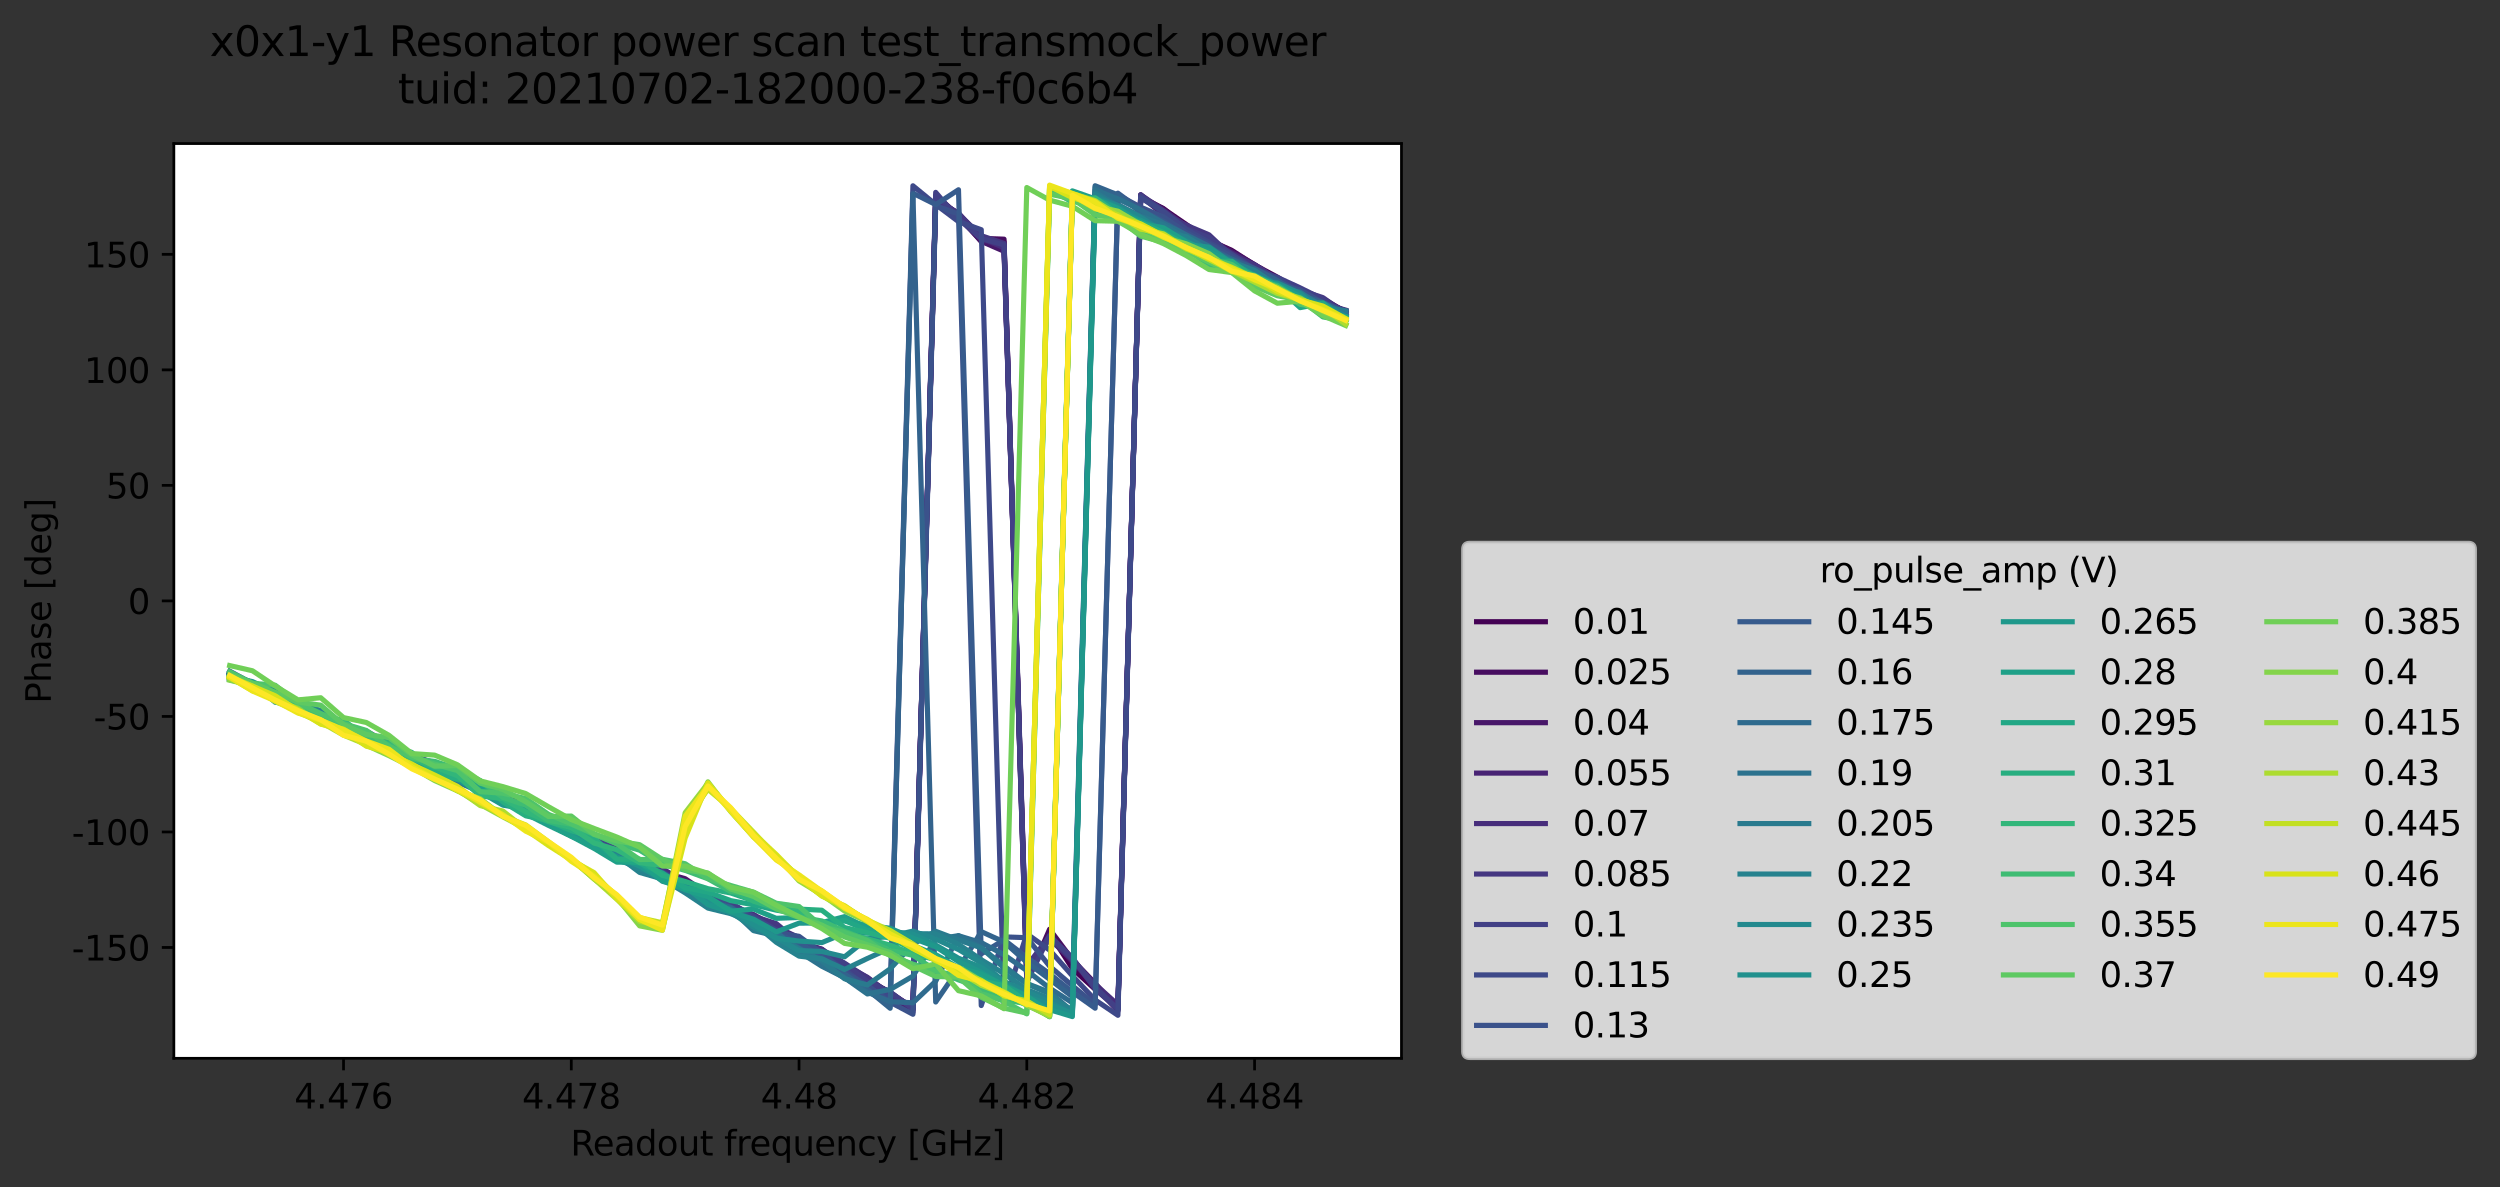 <?xml version="1.0" encoding="utf-8" standalone="no"?>
<!DOCTYPE svg PUBLIC "-//W3C//DTD SVG 1.1//EN"
  "http://www.w3.org/Graphics/SVG/1.1/DTD/svg11.dtd">
<svg height="345.428pt" version="1.1" viewBox="0 0 727.262 345.428" width="727.262pt" xmlns="http://www.w3.org/2000/svg" xmlns:xlink="http://www.w3.org/1999/xlink">
 <rect x="0" y="0" width="727.262" height="345.428" fill="#333333" stroke="none"/>
 <defs>
  <style type="text/css">*{stroke-linecap:butt;stroke-linejoin:round;}</style>
 </defs>
 <g id="figure_1">
  <g id="patch_1">
   <path d="M 0 345.428 
L 727.262 345.428 
L 727.262 -0 
L 0 -0 
z
" style="fill:none;opacity:0;"/>
  </g>
  <g id="axes_1">
   <g id="patch_2">
    <path d="M 50.573 307.872 
L 407.693 307.872 
L 407.693 41.76 
L 50.573 41.76 
z
" style="fill:#ffffff;"/>
   </g>
   <g id="matplotlib.axis_1">
    <g id="xtick_1">
     <g id="line2d_1">
      <defs>
       <path d="M 0 0 
L 0 3.5 
" id="mb343a871c3" style="stroke:#000000;stroke-width:0.8;"/>
      </defs>
      <g>
       <use style="stroke:#000000;stroke-width:0.8;" x="99.934" xlink:href="#mb343a871c3" y="307.872"/>
      </g>
     </g>
     <g id="text_1">
      <!-- 4.476 -->
      <g transform="translate(85.62 322.47)scale(0.1 -0.1)">
       <defs>
        <path d="M 2419 4116 
L 825 1625 
L 2419 1625 
L 2419 4116 
z
M 2253 4666 
L 3047 4666 
L 3047 1625 
L 3713 1625 
L 3713 1100 
L 3047 1100 
L 3047 0 
L 2419 0 
L 2419 1100 
L 313 1100 
L 313 1709 
L 2253 4666 
z
" id="DejaVuSans-34" transform="scale(0.016)"/>
        <path d="M 684 794 
L 1344 794 
L 1344 0 
L 684 0 
L 684 794 
z
" id="DejaVuSans-2e" transform="scale(0.016)"/>
        <path d="M 525 4666 
L 3525 4666 
L 3525 4397 
L 1831 0 
L 1172 0 
L 2766 4134 
L 525 4134 
L 525 4666 
z
" id="DejaVuSans-37" transform="scale(0.016)"/>
        <path d="M 2113 2584 
Q 1688 2584 1439 2293 
Q 1191 2003 1191 1497 
Q 1191 994 1439 701 
Q 1688 409 2113 409 
Q 2538 409 2786 701 
Q 3034 994 3034 1497 
Q 3034 2003 2786 2293 
Q 2538 2584 2113 2584 
z
M 3366 4563 
L 3366 3988 
Q 3128 4100 2886 4159 
Q 2644 4219 2406 4219 
Q 1781 4219 1451 3797 
Q 1122 3375 1075 2522 
Q 1259 2794 1537 2939 
Q 1816 3084 2150 3084 
Q 2853 3084 3261 2657 
Q 3669 2231 3669 1497 
Q 3669 778 3244 343 
Q 2819 -91 2113 -91 
Q 1303 -91 875 529 
Q 447 1150 447 2328 
Q 447 3434 972 4092 
Q 1497 4750 2381 4750 
Q 2619 4750 2861 4703 
Q 3103 4656 3366 4563 
z
" id="DejaVuSans-36" transform="scale(0.016)"/>
       </defs>
       <use xlink:href="#DejaVuSans-34"/>
       <use x="63.623" xlink:href="#DejaVuSans-2e"/>
       <use x="95.41" xlink:href="#DejaVuSans-34"/>
       <use x="159.033" xlink:href="#DejaVuSans-37"/>
       <use x="222.656" xlink:href="#DejaVuSans-36"/>
      </g>
     </g>
    </g>
    <g id="xtick_2">
     <g id="line2d_2">
      <g>
       <use style="stroke:#000000;stroke-width:0.8;" x="166.19" xlink:href="#mb343a871c3" y="307.872"/>
      </g>
     </g>
     <g id="text_2">
      <!-- 4.478 -->
      <g transform="translate(151.876 322.47)scale(0.1 -0.1)">
       <defs>
        <path d="M 2034 2216 
Q 1584 2216 1326 1975 
Q 1069 1734 1069 1313 
Q 1069 891 1326 650 
Q 1584 409 2034 409 
Q 2484 409 2743 651 
Q 3003 894 3003 1313 
Q 3003 1734 2745 1975 
Q 2488 2216 2034 2216 
z
M 1403 2484 
Q 997 2584 770 2862 
Q 544 3141 544 3541 
Q 544 4100 942 4425 
Q 1341 4750 2034 4750 
Q 2731 4750 3128 4425 
Q 3525 4100 3525 3541 
Q 3525 3141 3298 2862 
Q 3072 2584 2669 2484 
Q 3125 2378 3379 2068 
Q 3634 1759 3634 1313 
Q 3634 634 3220 271 
Q 2806 -91 2034 -91 
Q 1263 -91 848 271 
Q 434 634 434 1313 
Q 434 1759 690 2068 
Q 947 2378 1403 2484 
z
M 1172 3481 
Q 1172 3119 1398 2916 
Q 1625 2713 2034 2713 
Q 2441 2713 2670 2916 
Q 2900 3119 2900 3481 
Q 2900 3844 2670 4047 
Q 2441 4250 2034 4250 
Q 1625 4250 1398 4047 
Q 1172 3844 1172 3481 
z
" id="DejaVuSans-38" transform="scale(0.016)"/>
       </defs>
       <use xlink:href="#DejaVuSans-34"/>
       <use x="63.623" xlink:href="#DejaVuSans-2e"/>
       <use x="95.41" xlink:href="#DejaVuSans-34"/>
       <use x="159.033" xlink:href="#DejaVuSans-37"/>
       <use x="222.656" xlink:href="#DejaVuSans-38"/>
      </g>
     </g>
    </g>
    <g id="xtick_3">
     <g id="line2d_3">
      <g>
       <use style="stroke:#000000;stroke-width:0.8;" x="232.446" xlink:href="#mb343a871c3" y="307.872"/>
      </g>
     </g>
     <g id="text_3">
      <!-- 4.48 -->
      <g transform="translate(221.313 322.47)scale(0.1 -0.1)">
       <use xlink:href="#DejaVuSans-34"/>
       <use x="63.623" xlink:href="#DejaVuSans-2e"/>
       <use x="95.41" xlink:href="#DejaVuSans-34"/>
       <use x="159.033" xlink:href="#DejaVuSans-38"/>
      </g>
     </g>
    </g>
    <g id="xtick_4">
     <g id="line2d_4">
      <g>
       <use style="stroke:#000000;stroke-width:0.8;" x="298.702" xlink:href="#mb343a871c3" y="307.872"/>
      </g>
     </g>
     <g id="text_4">
      <!-- 4.482 -->
      <g transform="translate(284.388 322.47)scale(0.1 -0.1)">
       <defs>
        <path d="M 1228 531 
L 3431 531 
L 3431 0 
L 469 0 
L 469 531 
Q 828 903 1448 1529 
Q 2069 2156 2228 2338 
Q 2531 2678 2651 2914 
Q 2772 3150 2772 3378 
Q 2772 3750 2511 3984 
Q 2250 4219 1831 4219 
Q 1534 4219 1204 4116 
Q 875 4013 500 3803 
L 500 4441 
Q 881 4594 1212 4672 
Q 1544 4750 1819 4750 
Q 2544 4750 2975 4387 
Q 3406 4025 3406 3419 
Q 3406 3131 3298 2873 
Q 3191 2616 2906 2266 
Q 2828 2175 2409 1742 
Q 1991 1309 1228 531 
z
" id="DejaVuSans-32" transform="scale(0.016)"/>
       </defs>
       <use xlink:href="#DejaVuSans-34"/>
       <use x="63.623" xlink:href="#DejaVuSans-2e"/>
       <use x="95.41" xlink:href="#DejaVuSans-34"/>
       <use x="159.033" xlink:href="#DejaVuSans-38"/>
       <use x="222.656" xlink:href="#DejaVuSans-32"/>
      </g>
     </g>
    </g>
    <g id="xtick_5">
     <g id="line2d_5">
      <g>
       <use style="stroke:#000000;stroke-width:0.8;" x="364.958" xlink:href="#mb343a871c3" y="307.872"/>
      </g>
     </g>
     <g id="text_5">
      <!-- 4.484 -->
      <g transform="translate(350.644 322.47)scale(0.1 -0.1)">
       <use xlink:href="#DejaVuSans-34"/>
       <use x="63.623" xlink:href="#DejaVuSans-2e"/>
       <use x="95.41" xlink:href="#DejaVuSans-34"/>
       <use x="159.033" xlink:href="#DejaVuSans-38"/>
       <use x="222.656" xlink:href="#DejaVuSans-34"/>
      </g>
     </g>
    </g>
    <g id="text_6">
     <!-- Readout frequency [GHz] -->
     <g transform="translate(165.966 336.149)scale(0.1 -0.1)">
      <defs>
       <path d="M 2841 2188 
Q 3044 2119 3236 1894 
Q 3428 1669 3622 1275 
L 4263 0 
L 3584 0 
L 2988 1197 
Q 2756 1666 2539 1819 
Q 2322 1972 1947 1972 
L 1259 1972 
L 1259 0 
L 628 0 
L 628 4666 
L 2053 4666 
Q 2853 4666 3247 4331 
Q 3641 3997 3641 3322 
Q 3641 2881 3436 2590 
Q 3231 2300 2841 2188 
z
M 1259 4147 
L 1259 2491 
L 2053 2491 
Q 2509 2491 2742 2702 
Q 2975 2913 2975 3322 
Q 2975 3731 2742 3939 
Q 2509 4147 2053 4147 
L 1259 4147 
z
" id="DejaVuSans-52" transform="scale(0.016)"/>
       <path d="M 3597 1894 
L 3597 1613 
L 953 1613 
Q 991 1019 1311 708 
Q 1631 397 2203 397 
Q 2534 397 2845 478 
Q 3156 559 3463 722 
L 3463 178 
Q 3153 47 2828 -22 
Q 2503 -91 2169 -91 
Q 1331 -91 842 396 
Q 353 884 353 1716 
Q 353 2575 817 3079 
Q 1281 3584 2069 3584 
Q 2775 3584 3186 3129 
Q 3597 2675 3597 1894 
z
M 3022 2063 
Q 3016 2534 2758 2815 
Q 2500 3097 2075 3097 
Q 1594 3097 1305 2825 
Q 1016 2553 972 2059 
L 3022 2063 
z
" id="DejaVuSans-65" transform="scale(0.016)"/>
       <path d="M 2194 1759 
Q 1497 1759 1228 1600 
Q 959 1441 959 1056 
Q 959 750 1161 570 
Q 1363 391 1709 391 
Q 2188 391 2477 730 
Q 2766 1069 2766 1631 
L 2766 1759 
L 2194 1759 
z
M 3341 1997 
L 3341 0 
L 2766 0 
L 2766 531 
Q 2569 213 2275 61 
Q 1981 -91 1556 -91 
Q 1019 -91 701 211 
Q 384 513 384 1019 
Q 384 1609 779 1909 
Q 1175 2209 1959 2209 
L 2766 2209 
L 2766 2266 
Q 2766 2663 2505 2880 
Q 2244 3097 1772 3097 
Q 1472 3097 1187 3025 
Q 903 2953 641 2809 
L 641 3341 
Q 956 3463 1253 3523 
Q 1550 3584 1831 3584 
Q 2591 3584 2966 3190 
Q 3341 2797 3341 1997 
z
" id="DejaVuSans-61" transform="scale(0.016)"/>
       <path d="M 2906 2969 
L 2906 4863 
L 3481 4863 
L 3481 0 
L 2906 0 
L 2906 525 
Q 2725 213 2448 61 
Q 2172 -91 1784 -91 
Q 1150 -91 751 415 
Q 353 922 353 1747 
Q 353 2572 751 3078 
Q 1150 3584 1784 3584 
Q 2172 3584 2448 3432 
Q 2725 3281 2906 2969 
z
M 947 1747 
Q 947 1113 1208 752 
Q 1469 391 1925 391 
Q 2381 391 2643 752 
Q 2906 1113 2906 1747 
Q 2906 2381 2643 2742 
Q 2381 3103 1925 3103 
Q 1469 3103 1208 2742 
Q 947 2381 947 1747 
z
" id="DejaVuSans-64" transform="scale(0.016)"/>
       <path d="M 1959 3097 
Q 1497 3097 1228 2736 
Q 959 2375 959 1747 
Q 959 1119 1226 758 
Q 1494 397 1959 397 
Q 2419 397 2687 759 
Q 2956 1122 2956 1747 
Q 2956 2369 2687 2733 
Q 2419 3097 1959 3097 
z
M 1959 3584 
Q 2709 3584 3137 3096 
Q 3566 2609 3566 1747 
Q 3566 888 3137 398 
Q 2709 -91 1959 -91 
Q 1206 -91 779 398 
Q 353 888 353 1747 
Q 353 2609 779 3096 
Q 1206 3584 1959 3584 
z
" id="DejaVuSans-6f" transform="scale(0.016)"/>
       <path d="M 544 1381 
L 544 3500 
L 1119 3500 
L 1119 1403 
Q 1119 906 1312 657 
Q 1506 409 1894 409 
Q 2359 409 2629 706 
Q 2900 1003 2900 1516 
L 2900 3500 
L 3475 3500 
L 3475 0 
L 2900 0 
L 2900 538 
Q 2691 219 2414 64 
Q 2138 -91 1772 -91 
Q 1169 -91 856 284 
Q 544 659 544 1381 
z
M 1991 3584 
L 1991 3584 
z
" id="DejaVuSans-75" transform="scale(0.016)"/>
       <path d="M 1172 4494 
L 1172 3500 
L 2356 3500 
L 2356 3053 
L 1172 3053 
L 1172 1153 
Q 1172 725 1289 603 
Q 1406 481 1766 481 
L 2356 481 
L 2356 0 
L 1766 0 
Q 1100 0 847 248 
Q 594 497 594 1153 
L 594 3053 
L 172 3053 
L 172 3500 
L 594 3500 
L 594 4494 
L 1172 4494 
z
" id="DejaVuSans-74" transform="scale(0.016)"/>
       <path id="DejaVuSans-20" transform="scale(0.016)"/>
       <path d="M 2375 4863 
L 2375 4384 
L 1825 4384 
Q 1516 4384 1395 4259 
Q 1275 4134 1275 3809 
L 1275 3500 
L 2222 3500 
L 2222 3053 
L 1275 3053 
L 1275 0 
L 697 0 
L 697 3053 
L 147 3053 
L 147 3500 
L 697 3500 
L 697 3744 
Q 697 4328 969 4595 
Q 1241 4863 1831 4863 
L 2375 4863 
z
" id="DejaVuSans-66" transform="scale(0.016)"/>
       <path d="M 2631 2963 
Q 2534 3019 2420 3045 
Q 2306 3072 2169 3072 
Q 1681 3072 1420 2755 
Q 1159 2438 1159 1844 
L 1159 0 
L 581 0 
L 581 3500 
L 1159 3500 
L 1159 2956 
Q 1341 3275 1631 3429 
Q 1922 3584 2338 3584 
Q 2397 3584 2469 3576 
Q 2541 3569 2628 3553 
L 2631 2963 
z
" id="DejaVuSans-72" transform="scale(0.016)"/>
       <path d="M 947 1747 
Q 947 1113 1208 752 
Q 1469 391 1925 391 
Q 2381 391 2643 752 
Q 2906 1113 2906 1747 
Q 2906 2381 2643 2742 
Q 2381 3103 1925 3103 
Q 1469 3103 1208 2742 
Q 947 2381 947 1747 
z
M 2906 525 
Q 2725 213 2448 61 
Q 2172 -91 1784 -91 
Q 1150 -91 751 415 
Q 353 922 353 1747 
Q 353 2572 751 3078 
Q 1150 3584 1784 3584 
Q 2172 3584 2448 3432 
Q 2725 3281 2906 2969 
L 2906 3500 
L 3481 3500 
L 3481 -1331 
L 2906 -1331 
L 2906 525 
z
" id="DejaVuSans-71" transform="scale(0.016)"/>
       <path d="M 3513 2113 
L 3513 0 
L 2938 0 
L 2938 2094 
Q 2938 2591 2744 2837 
Q 2550 3084 2163 3084 
Q 1697 3084 1428 2787 
Q 1159 2491 1159 1978 
L 1159 0 
L 581 0 
L 581 3500 
L 1159 3500 
L 1159 2956 
Q 1366 3272 1645 3428 
Q 1925 3584 2291 3584 
Q 2894 3584 3203 3211 
Q 3513 2838 3513 2113 
z
" id="DejaVuSans-6e" transform="scale(0.016)"/>
       <path d="M 3122 3366 
L 3122 2828 
Q 2878 2963 2633 3030 
Q 2388 3097 2138 3097 
Q 1578 3097 1268 2742 
Q 959 2388 959 1747 
Q 959 1106 1268 751 
Q 1578 397 2138 397 
Q 2388 397 2633 464 
Q 2878 531 3122 666 
L 3122 134 
Q 2881 22 2623 -34 
Q 2366 -91 2075 -91 
Q 1284 -91 818 406 
Q 353 903 353 1747 
Q 353 2603 823 3093 
Q 1294 3584 2113 3584 
Q 2378 3584 2631 3529 
Q 2884 3475 3122 3366 
z
" id="DejaVuSans-63" transform="scale(0.016)"/>
       <path d="M 2059 -325 
Q 1816 -950 1584 -1140 
Q 1353 -1331 966 -1331 
L 506 -1331 
L 506 -850 
L 844 -850 
Q 1081 -850 1212 -737 
Q 1344 -625 1503 -206 
L 1606 56 
L 191 3500 
L 800 3500 
L 1894 763 
L 2988 3500 
L 3597 3500 
L 2059 -325 
z
" id="DejaVuSans-79" transform="scale(0.016)"/>
       <path d="M 550 4863 
L 1875 4863 
L 1875 4416 
L 1125 4416 
L 1125 -397 
L 1875 -397 
L 1875 -844 
L 550 -844 
L 550 4863 
z
" id="DejaVuSans-5b" transform="scale(0.016)"/>
       <path d="M 3809 666 
L 3809 1919 
L 2778 1919 
L 2778 2438 
L 4434 2438 
L 4434 434 
Q 4069 175 3628 42 
Q 3188 -91 2688 -91 
Q 1594 -91 976 548 
Q 359 1188 359 2328 
Q 359 3472 976 4111 
Q 1594 4750 2688 4750 
Q 3144 4750 3555 4637 
Q 3966 4525 4313 4306 
L 4313 3634 
Q 3963 3931 3569 4081 
Q 3175 4231 2741 4231 
Q 1884 4231 1454 3753 
Q 1025 3275 1025 2328 
Q 1025 1384 1454 906 
Q 1884 428 2741 428 
Q 3075 428 3337 486 
Q 3600 544 3809 666 
z
" id="DejaVuSans-47" transform="scale(0.016)"/>
       <path d="M 628 4666 
L 1259 4666 
L 1259 2753 
L 3553 2753 
L 3553 4666 
L 4184 4666 
L 4184 0 
L 3553 0 
L 3553 2222 
L 1259 2222 
L 1259 0 
L 628 0 
L 628 4666 
z
" id="DejaVuSans-48" transform="scale(0.016)"/>
       <path d="M 353 3500 
L 3084 3500 
L 3084 2975 
L 922 459 
L 3084 459 
L 3084 0 
L 275 0 
L 275 525 
L 2438 3041 
L 353 3041 
L 353 3500 
z
" id="DejaVuSans-7a" transform="scale(0.016)"/>
       <path d="M 1947 4863 
L 1947 -844 
L 622 -844 
L 622 -397 
L 1369 -397 
L 1369 4416 
L 622 4416 
L 622 4863 
L 1947 4863 
z
" id="DejaVuSans-5d" transform="scale(0.016)"/>
      </defs>
      <use xlink:href="#DejaVuSans-52"/>
      <use x="64.982" xlink:href="#DejaVuSans-65"/>
      <use x="126.506" xlink:href="#DejaVuSans-61"/>
      <use x="187.785" xlink:href="#DejaVuSans-64"/>
      <use x="251.262" xlink:href="#DejaVuSans-6f"/>
      <use x="312.443" xlink:href="#DejaVuSans-75"/>
      <use x="375.822" xlink:href="#DejaVuSans-74"/>
      <use x="415.031" xlink:href="#DejaVuSans-20"/>
      <use x="446.818" xlink:href="#DejaVuSans-66"/>
      <use x="482.023" xlink:href="#DejaVuSans-72"/>
      <use x="520.887" xlink:href="#DejaVuSans-65"/>
      <use x="582.41" xlink:href="#DejaVuSans-71"/>
      <use x="645.887" xlink:href="#DejaVuSans-75"/>
      <use x="709.266" xlink:href="#DejaVuSans-65"/>
      <use x="770.789" xlink:href="#DejaVuSans-6e"/>
      <use x="834.168" xlink:href="#DejaVuSans-63"/>
      <use x="889.148" xlink:href="#DejaVuSans-79"/>
      <use x="948.328" xlink:href="#DejaVuSans-20"/>
      <use x="980.115" xlink:href="#DejaVuSans-5b"/>
      <use x="1019.129" xlink:href="#DejaVuSans-47"/>
      <use x="1096.619" xlink:href="#DejaVuSans-48"/>
      <use x="1171.814" xlink:href="#DejaVuSans-7a"/>
      <use x="1224.305" xlink:href="#DejaVuSans-5d"/>
     </g>
    </g>
   </g>
   <g id="matplotlib.axis_2">
    <g id="ytick_1">
     <g id="line2d_6">
      <defs>
       <path d="M 0 0 
L -3.5 0 
" id="m3d780078d6" style="stroke:#000000;stroke-width:0.8;"/>
      </defs>
      <g>
       <use style="stroke:#000000;stroke-width:0.8;" x="50.573" xlink:href="#m3d780078d6" y="275.623"/>
      </g>
     </g>
     <g id="text_7">
      <!-- -150 -->
      <g transform="translate(20.878 279.422)scale(0.1 -0.1)">
       <defs>
        <path d="M 313 2009 
L 1997 2009 
L 1997 1497 
L 313 1497 
L 313 2009 
z
" id="DejaVuSans-2d" transform="scale(0.016)"/>
        <path d="M 794 531 
L 1825 531 
L 1825 4091 
L 703 3866 
L 703 4441 
L 1819 4666 
L 2450 4666 
L 2450 531 
L 3481 531 
L 3481 0 
L 794 0 
L 794 531 
z
" id="DejaVuSans-31" transform="scale(0.016)"/>
        <path d="M 691 4666 
L 3169 4666 
L 3169 4134 
L 1269 4134 
L 1269 2991 
Q 1406 3038 1543 3061 
Q 1681 3084 1819 3084 
Q 2600 3084 3056 2656 
Q 3513 2228 3513 1497 
Q 3513 744 3044 326 
Q 2575 -91 1722 -91 
Q 1428 -91 1123 -41 
Q 819 9 494 109 
L 494 744 
Q 775 591 1075 516 
Q 1375 441 1709 441 
Q 2250 441 2565 725 
Q 2881 1009 2881 1497 
Q 2881 1984 2565 2268 
Q 2250 2553 1709 2553 
Q 1456 2553 1204 2497 
Q 953 2441 691 2322 
L 691 4666 
z
" id="DejaVuSans-35" transform="scale(0.016)"/>
        <path d="M 2034 4250 
Q 1547 4250 1301 3770 
Q 1056 3291 1056 2328 
Q 1056 1369 1301 889 
Q 1547 409 2034 409 
Q 2525 409 2770 889 
Q 3016 1369 3016 2328 
Q 3016 3291 2770 3770 
Q 2525 4250 2034 4250 
z
M 2034 4750 
Q 2819 4750 3233 4129 
Q 3647 3509 3647 2328 
Q 3647 1150 3233 529 
Q 2819 -91 2034 -91 
Q 1250 -91 836 529 
Q 422 1150 422 2328 
Q 422 3509 836 4129 
Q 1250 4750 2034 4750 
z
" id="DejaVuSans-30" transform="scale(0.016)"/>
       </defs>
       <use xlink:href="#DejaVuSans-2d"/>
       <use x="36.084" xlink:href="#DejaVuSans-31"/>
       <use x="99.707" xlink:href="#DejaVuSans-35"/>
       <use x="163.33" xlink:href="#DejaVuSans-30"/>
      </g>
     </g>
    </g>
    <g id="ytick_2">
     <g id="line2d_7">
      <g>
       <use style="stroke:#000000;stroke-width:0.8;" x="50.573" xlink:href="#m3d780078d6" y="242.017"/>
      </g>
     </g>
     <g id="text_8">
      <!-- -100 -->
      <g transform="translate(20.878 245.816)scale(0.1 -0.1)">
       <use xlink:href="#DejaVuSans-2d"/>
       <use x="36.084" xlink:href="#DejaVuSans-31"/>
       <use x="99.707" xlink:href="#DejaVuSans-30"/>
       <use x="163.33" xlink:href="#DejaVuSans-30"/>
      </g>
     </g>
    </g>
    <g id="ytick_3">
     <g id="line2d_8">
      <g>
       <use style="stroke:#000000;stroke-width:0.8;" x="50.573" xlink:href="#m3d780078d6" y="208.412"/>
      </g>
     </g>
     <g id="text_9">
      <!-- -50 -->
      <g transform="translate(27.241 212.211)scale(0.1 -0.1)">
       <use xlink:href="#DejaVuSans-2d"/>
       <use x="36.084" xlink:href="#DejaVuSans-35"/>
       <use x="99.707" xlink:href="#DejaVuSans-30"/>
      </g>
     </g>
    </g>
    <g id="ytick_4">
     <g id="line2d_9">
      <g>
       <use style="stroke:#000000;stroke-width:0.8;" x="50.573" xlink:href="#m3d780078d6" y="174.806"/>
      </g>
     </g>
     <g id="text_10">
      <!-- 0 -->
      <g transform="translate(37.211 178.605)scale(0.1 -0.1)">
       <use xlink:href="#DejaVuSans-30"/>
      </g>
     </g>
    </g>
    <g id="ytick_5">
     <g id="line2d_10">
      <g>
       <use style="stroke:#000000;stroke-width:0.8;" x="50.573" xlink:href="#m3d780078d6" y="141.2"/>
      </g>
     </g>
     <g id="text_11">
      <!-- 50 -->
      <g transform="translate(30.848 144.999)scale(0.1 -0.1)">
       <use xlink:href="#DejaVuSans-35"/>
       <use x="63.623" xlink:href="#DejaVuSans-30"/>
      </g>
     </g>
    </g>
    <g id="ytick_6">
     <g id="line2d_11">
      <g>
       <use style="stroke:#000000;stroke-width:0.8;" x="50.573" xlink:href="#m3d780078d6" y="107.595"/>
      </g>
     </g>
     <g id="text_12">
      <!-- 100 -->
      <g transform="translate(24.486 111.394)scale(0.1 -0.1)">
       <use xlink:href="#DejaVuSans-31"/>
       <use x="63.623" xlink:href="#DejaVuSans-30"/>
       <use x="127.246" xlink:href="#DejaVuSans-30"/>
      </g>
     </g>
    </g>
    <g id="ytick_7">
     <g id="line2d_12">
      <g>
       <use style="stroke:#000000;stroke-width:0.8;" x="50.573" xlink:href="#m3d780078d6" y="73.989"/>
      </g>
     </g>
     <g id="text_13">
      <!-- 150 -->
      <g transform="translate(24.486 77.788)scale(0.1 -0.1)">
       <use xlink:href="#DejaVuSans-31"/>
       <use x="63.623" xlink:href="#DejaVuSans-35"/>
       <use x="127.246" xlink:href="#DejaVuSans-30"/>
      </g>
     </g>
    </g>
    <g id="text_14">
     <!-- Phase [deg] -->
     <g transform="translate(14.798 204.661)rotate(-90)scale(0.1 -0.1)">
      <defs>
       <path d="M 1259 4147 
L 1259 2394 
L 2053 2394 
Q 2494 2394 2734 2622 
Q 2975 2850 2975 3272 
Q 2975 3691 2734 3919 
Q 2494 4147 2053 4147 
L 1259 4147 
z
M 628 4666 
L 2053 4666 
Q 2838 4666 3239 4311 
Q 3641 3956 3641 3272 
Q 3641 2581 3239 2228 
Q 2838 1875 2053 1875 
L 1259 1875 
L 1259 0 
L 628 0 
L 628 4666 
z
" id="DejaVuSans-50" transform="scale(0.016)"/>
       <path d="M 3513 2113 
L 3513 0 
L 2938 0 
L 2938 2094 
Q 2938 2591 2744 2837 
Q 2550 3084 2163 3084 
Q 1697 3084 1428 2787 
Q 1159 2491 1159 1978 
L 1159 0 
L 581 0 
L 581 4863 
L 1159 4863 
L 1159 2956 
Q 1366 3272 1645 3428 
Q 1925 3584 2291 3584 
Q 2894 3584 3203 3211 
Q 3513 2838 3513 2113 
z
" id="DejaVuSans-68" transform="scale(0.016)"/>
       <path d="M 2834 3397 
L 2834 2853 
Q 2591 2978 2328 3040 
Q 2066 3103 1784 3103 
Q 1356 3103 1142 2972 
Q 928 2841 928 2578 
Q 928 2378 1081 2264 
Q 1234 2150 1697 2047 
L 1894 2003 
Q 2506 1872 2764 1633 
Q 3022 1394 3022 966 
Q 3022 478 2636 193 
Q 2250 -91 1575 -91 
Q 1294 -91 989 -36 
Q 684 19 347 128 
L 347 722 
Q 666 556 975 473 
Q 1284 391 1588 391 
Q 1994 391 2212 530 
Q 2431 669 2431 922 
Q 2431 1156 2273 1281 
Q 2116 1406 1581 1522 
L 1381 1569 
Q 847 1681 609 1914 
Q 372 2147 372 2553 
Q 372 3047 722 3315 
Q 1072 3584 1716 3584 
Q 2034 3584 2315 3537 
Q 2597 3491 2834 3397 
z
" id="DejaVuSans-73" transform="scale(0.016)"/>
       <path d="M 2906 1791 
Q 2906 2416 2648 2759 
Q 2391 3103 1925 3103 
Q 1463 3103 1205 2759 
Q 947 2416 947 1791 
Q 947 1169 1205 825 
Q 1463 481 1925 481 
Q 2391 481 2648 825 
Q 2906 1169 2906 1791 
z
M 3481 434 
Q 3481 -459 3084 -895 
Q 2688 -1331 1869 -1331 
Q 1566 -1331 1297 -1286 
Q 1028 -1241 775 -1147 
L 775 -588 
Q 1028 -725 1275 -790 
Q 1522 -856 1778 -856 
Q 2344 -856 2625 -561 
Q 2906 -266 2906 331 
L 2906 616 
Q 2728 306 2450 153 
Q 2172 0 1784 0 
Q 1141 0 747 490 
Q 353 981 353 1791 
Q 353 2603 747 3093 
Q 1141 3584 1784 3584 
Q 2172 3584 2450 3431 
Q 2728 3278 2906 2969 
L 2906 3500 
L 3481 3500 
L 3481 434 
z
" id="DejaVuSans-67" transform="scale(0.016)"/>
      </defs>
      <use xlink:href="#DejaVuSans-50"/>
      <use x="60.303" xlink:href="#DejaVuSans-68"/>
      <use x="123.682" xlink:href="#DejaVuSans-61"/>
      <use x="184.961" xlink:href="#DejaVuSans-73"/>
      <use x="237.061" xlink:href="#DejaVuSans-65"/>
      <use x="298.584" xlink:href="#DejaVuSans-20"/>
      <use x="330.371" xlink:href="#DejaVuSans-5b"/>
      <use x="369.385" xlink:href="#DejaVuSans-64"/>
      <use x="432.861" xlink:href="#DejaVuSans-65"/>
      <use x="494.385" xlink:href="#DejaVuSans-67"/>
      <use x="557.861" xlink:href="#DejaVuSans-5d"/>
     </g>
    </g>
   </g>
   <g id="line2d_13">
    <path clip-path="url(#p0c063784ae)" d="M 66.806 195.702 
L 73.432 199.808 
L 80.057 202.447 
L 86.683 206.472 
L 93.309 208.14 
L 99.934 210.132 
L 106.56 214.309 
L 113.185 217.513 
L 119.811 220.228 
L 126.437 223.203 
L 133.062 226.939 
L 139.688 228.167 
L 146.313 231.804 
L 152.939 234.625 
L 159.565 237.355 
L 166.19 242.096 
L 172.816 244.062 
L 179.441 247.564 
L 186.067 251.333 
L 192.693 253.916 
L 199.318 256.374 
L 205.944 260.345 
L 212.569 263.582 
L 219.195 266.189 
L 225.821 270.581 
L 232.446 274.326 
L 239.072 277.221 
L 245.697 280.606 
L 252.323 285.072 
L 258.949 288.745 
L 265.574 293.212 
L 272.2 56.852 
L 278.825 62.615 
L 285.451 70.256 
L 292.077 70.324 
L 298.702 283.352 
L 305.328 271.436 
L 311.953 281.749 
L 318.579 287.795 
L 325.205 292.81 
L 331.83 57.509 
L 338.456 60.748 
L 345.081 65.298 
L 351.707 69.856 
L 358.333 72.838 
L 364.958 77.072 
L 371.584 80.621 
L 378.21 84.773 
L 384.835 86.947 
L 391.461 90.72 
" style="fill:none;stroke:#440154;stroke-linecap:square;stroke-width:1.5;"/>
   </g>
   <g id="line2d_14">
    <path clip-path="url(#p0c063784ae)" d="M 66.806 195.934 
L 73.432 199.275 
L 80.057 201.694 
L 86.683 205.986 
L 93.309 207.628 
L 99.934 209.928 
L 106.56 214.229 
L 113.185 216.092 
L 119.811 219.95 
L 126.437 223.384 
L 133.062 225.338 
L 139.688 228.974 
L 146.313 231.438 
L 152.939 233.933 
L 159.565 238.364 
L 166.19 241.337 
L 172.816 244.98 
L 179.441 247.669 
L 186.067 251.422 
L 192.693 253.185 
L 199.318 256.636 
L 205.944 260.161 
L 212.569 263.488 
L 219.195 266.954 
L 225.821 270.133 
L 232.446 274.124 
L 239.072 276.096 
L 245.697 281.516 
L 252.323 285.103 
L 258.949 288.705 
L 265.574 293.505 
L 272.2 57.722 
L 278.825 62.831 
L 285.451 69.332 
L 292.077 69.579 
L 298.702 285.739 
L 305.328 270.331 
L 311.953 279.158 
L 318.579 286.06 
L 325.205 293.633 
L 331.83 57.197 
L 338.456 60.689 
L 345.081 66.196 
L 351.707 71.252 
L 358.333 73.841 
L 364.958 77.32 
L 371.584 81.298 
L 378.21 84.212 
L 384.835 87.077 
L 391.461 91.64 
" style="fill:none;stroke:#470d60;stroke-linecap:square;stroke-width:1.5;"/>
   </g>
   <g id="line2d_15">
    <path clip-path="url(#p0c063784ae)" d="M 66.806 195.715 
L 73.432 199.572 
L 80.057 202.537 
L 86.683 205.385 
L 93.309 207.468 
L 99.934 210.91 
L 106.56 215.105 
L 113.185 216.993 
L 119.811 220.598 
L 126.437 222.252 
L 133.062 226.063 
L 139.688 228.46 
L 146.313 232.089 
L 152.939 235.064 
L 159.565 239.415 
L 166.19 240.147 
L 172.816 244.981 
L 179.441 246.01 
L 186.067 250.4 
L 192.693 253.73 
L 199.318 255.62 
L 205.944 260.038 
L 212.569 262.979 
L 219.195 266.773 
L 225.821 269.196 
L 232.446 274.411 
L 239.072 277.48 
L 245.697 280.522 
L 252.323 285.241 
L 258.949 289.488 
L 265.574 294.483 
L 272.2 57.801 
L 278.825 63.038 
L 285.451 70.211 
L 292.077 73.089 
L 298.702 281.809 
L 305.328 272.518 
L 311.953 279.796 
L 318.579 286.879 
L 325.205 294.1 
L 331.83 56.97 
L 338.456 62.509 
L 345.081 67.107 
L 351.707 69.608 
L 358.333 73.194 
L 364.958 76.95 
L 371.584 81.231 
L 378.21 84.39 
L 384.835 87.849 
L 391.461 90.438 
" style="fill:none;stroke:#481769;stroke-linecap:square;stroke-width:1.5;"/>
   </g>
   <g id="line2d_16">
    <path clip-path="url(#p0c063784ae)" d="M 66.806 196.651 
L 73.432 198.974 
L 80.057 201.912 
L 86.683 204.368 
L 93.309 208.067 
L 99.934 211.82 
L 106.56 213.147 
L 113.185 216.75 
L 119.811 219.468 
L 126.437 222.34 
L 133.062 226.666 
L 139.688 228.885 
L 146.313 230.778 
L 152.939 236.296 
L 159.565 237.783 
L 166.19 241.066 
L 172.816 244.181 
L 179.441 246.828 
L 186.067 250.691 
L 192.693 252.855 
L 199.318 256.811 
L 205.944 259.771 
L 212.569 263.226 
L 219.195 266.166 
L 225.821 270.355 
L 232.446 273.398 
L 239.072 277.432 
L 245.697 280.879 
L 252.323 285.141 
L 258.949 289.253 
L 265.574 293.827 
L 272.2 58.067 
L 278.825 62.021 
L 285.451 69.616 
L 292.077 71.79 
L 298.702 284.378 
L 305.328 271.955 
L 311.953 279.114 
L 318.579 287.447 
L 325.205 293.409 
L 331.83 56.646 
L 338.456 61.916 
L 345.081 65.755 
L 351.707 70.248 
L 358.333 73.664 
L 364.958 77.196 
L 371.584 81.534 
L 378.21 84.422 
L 384.835 88.162 
L 391.461 90.936 
" style="fill:none;stroke:#482374;stroke-linecap:square;stroke-width:1.5;"/>
   </g>
   <g id="line2d_17">
    <path clip-path="url(#p0c063784ae)" d="M 66.806 196.718 
L 73.432 199.421 
L 80.057 202.013 
L 86.683 203.971 
L 93.309 208.239 
L 99.934 211.398 
L 106.56 213.668 
L 113.185 217.263 
L 119.811 219.995 
L 126.437 221.86 
L 133.062 225.631 
L 139.688 229.124 
L 146.313 231.799 
L 152.939 234.729 
L 159.565 237.926 
L 166.19 241.183 
L 172.816 243.337 
L 179.441 245.99 
L 186.067 250.67 
L 192.693 252.737 
L 199.318 256.697 
L 205.944 259.405 
L 212.569 264.148 
L 219.195 266.065 
L 225.821 269.705 
L 232.446 272.784 
L 239.072 277.479 
L 245.697 280.779 
L 252.323 284.288 
L 258.949 289.255 
L 265.574 292.787 
L 272.2 58.132 
L 278.825 62.064 
L 285.451 68.996 
L 292.077 72.133 
L 298.702 282.022 
L 305.328 273.193 
L 311.953 279.344 
L 318.579 286.297 
L 325.205 292.306 
L 331.83 56.68 
L 338.456 61.195 
L 345.081 65.753 
L 351.707 70.461 
L 358.333 73.617 
L 364.958 77.245 
L 371.584 81.272 
L 378.21 83.947 
L 384.835 88.392 
L 391.461 90.205 
" style="fill:none;stroke:#472d7b;stroke-linecap:square;stroke-width:1.5;"/>
   </g>
   <g id="line2d_18">
    <path clip-path="url(#p0c063784ae)" d="M 66.806 197.45 
L 73.432 199.279 
L 80.057 201.654 
L 86.683 205.595 
L 93.309 206.957 
L 99.934 210.435 
L 106.56 214.073 
L 113.185 217.882 
L 119.811 219.916 
L 126.437 223.357 
L 133.062 225.244 
L 139.688 227.912 
L 146.313 231.953 
L 152.939 235.055 
L 159.565 238.448 
L 166.19 241.535 
L 172.816 244.668 
L 179.441 247.194 
L 186.067 250.761 
L 192.693 253.449 
L 199.318 257.748 
L 205.944 260.456 
L 212.569 262.928 
L 219.195 266.534 
L 225.821 268.676 
L 232.446 274.144 
L 239.072 276.2 
L 245.697 280.21 
L 252.323 284.474 
L 258.949 289.306 
L 265.574 293.093 
L 272.2 57.741 
L 278.825 62.3 
L 285.451 68.564 
L 292.077 70.793 
L 298.702 281.02 
L 305.328 272.341 
L 311.953 278.577 
L 318.579 287.736 
L 325.205 293.538 
L 331.83 56.77 
L 338.456 62.178 
L 345.081 65.505 
L 351.707 68.31 
L 358.333 74.546 
L 364.958 77.028 
L 371.584 81.313 
L 378.21 84.414 
L 384.835 86.584 
L 391.461 91.195 
" style="fill:none;stroke:#453781;stroke-linecap:square;stroke-width:1.5;"/>
   </g>
   <g id="line2d_19">
    <path clip-path="url(#p0c063784ae)" d="M 66.806 196.301 
L 73.432 198.785 
L 80.057 201.084 
L 86.683 204.092 
L 93.309 208.18 
L 99.934 210.761 
L 106.56 212.683 
L 113.185 216.343 
L 119.811 220.435 
L 126.437 223.629 
L 133.062 225.617 
L 139.688 228.776 
L 146.313 231.943 
L 152.939 235.643 
L 159.565 238.442 
L 166.19 240.835 
L 172.816 243.847 
L 179.441 247.463 
L 186.067 250.298 
L 192.693 254.113 
L 199.318 256.865 
L 205.944 260.085 
L 212.569 262.71 
L 219.195 266.495 
L 225.821 270.983 
L 232.446 274.665 
L 239.072 276.679 
L 245.697 280.354 
L 252.323 285.516 
L 258.949 288.553 
L 265.574 293.532 
L 272.2 55.964 
L 278.825 63.697 
L 285.451 69.421 
L 292.077 71.246 
L 298.702 285.545 
L 305.328 272.279 
L 311.953 278.956 
L 318.579 287.105 
L 325.205 293.675 
L 331.83 56.968 
L 338.456 61.416 
L 345.081 66.581 
L 351.707 69.129 
L 358.333 73.983 
L 364.958 78.183 
L 371.584 80.685 
L 378.21 83.738 
L 384.835 87.027 
L 391.461 92.065 
" style="fill:none;stroke:#424086;stroke-linecap:square;stroke-width:1.5;"/>
   </g>
   <g id="line2d_20">
    <path clip-path="url(#p0c063784ae)" d="M 66.806 195.889 
L 73.432 199.265 
L 80.057 202.356 
L 86.683 205.078 
L 93.309 207.228 
L 99.934 211.33 
L 106.56 213.634 
L 113.185 216.627 
L 119.811 219.897 
L 126.437 222.081 
L 133.062 226.266 
L 139.688 229.094 
L 146.313 231.91 
L 152.939 236.034 
L 159.565 238.182 
L 166.19 241.962 
L 172.816 244.459 
L 179.441 247.159 
L 186.067 250.191 
L 192.693 255.024 
L 199.318 256.526 
L 205.944 259.267 
L 212.569 263.814 
L 219.195 266.977 
L 225.821 270.494 
L 232.446 273.086 
L 239.072 277.638 
L 245.697 282.04 
L 252.323 287.175 
L 258.949 290.177 
L 265.574 54.052 
L 272.2 59.489 
L 278.825 64.461 
L 285.451 66.829 
L 292.077 292.42 
L 298.702 271.649 
L 305.328 276.382 
L 311.953 283.865 
L 318.579 290.884 
L 325.205 295.353 
L 331.83 57.582 
L 338.456 61.591 
L 345.081 66.759 
L 351.707 70.526 
L 358.333 74.135 
L 364.958 78.37 
L 371.584 80.908 
L 378.21 85.188 
L 384.835 88.09 
L 391.461 90.437 
" style="fill:none;stroke:#3e4989;stroke-linecap:square;stroke-width:1.5;"/>
   </g>
   <g id="line2d_21">
    <path clip-path="url(#p0c063784ae)" d="M 66.806 196.083 
L 73.432 199.365 
L 80.057 202.522 
L 86.683 206.07 
L 93.309 208.363 
L 99.934 210.908 
L 106.56 213.333 
L 113.185 215.375 
L 119.811 219.863 
L 126.437 224.149 
L 133.062 226.038 
L 139.688 229.745 
L 146.313 231.724 
L 152.939 236.771 
L 159.565 239.498 
L 166.19 240.685 
L 172.816 245.317 
L 179.441 248.311 
L 186.067 251.017 
L 192.693 253.829 
L 199.318 257.149 
L 205.944 260.806 
L 212.569 263.918 
L 219.195 267.959 
L 225.821 271.337 
L 232.446 272.375 
L 239.072 277.222 
L 245.697 282.846 
L 252.323 286.649 
L 258.949 291.54 
L 265.574 295.054 
L 272.2 59.841 
L 278.825 62.261 
L 285.451 292.512 
L 292.077 272.539 
L 298.702 272.776 
L 305.328 281.056 
L 311.953 286.754 
L 318.579 292.205 
L 325.205 56.739 
L 331.83 60.266 
L 338.456 63.105 
L 345.081 67.678 
L 351.707 71.027 
L 358.333 74.694 
L 364.958 78.318 
L 371.584 82.635 
L 378.21 84.347 
L 384.835 88.104 
L 391.461 91.751 
" style="fill:none;stroke:#3b528b;stroke-linecap:square;stroke-width:1.5;"/>
   </g>
   <g id="line2d_22">
    <path clip-path="url(#p0c063784ae)" d="M 66.806 195.239 
L 73.432 198.836 
L 80.057 202.575 
L 86.683 205.636 
L 93.309 207.43 
L 99.934 210.767 
L 106.56 214.26 
L 113.185 216.328 
L 119.811 220.261 
L 126.437 222.678 
L 133.062 226.465 
L 139.688 229.264 
L 146.313 232.312 
L 152.939 235.048 
L 159.565 237.928 
L 166.19 241.734 
L 172.816 244.759 
L 179.441 247.474 
L 186.067 250.883 
L 192.693 254.251 
L 199.318 257.371 
L 205.944 261.913 
L 212.569 264.506 
L 219.195 267.58 
L 225.821 271.661 
L 232.446 274.225 
L 239.072 278.536 
L 245.697 283.971 
L 252.323 288.022 
L 258.949 292.668 
L 265.574 56.202 
L 272.2 59.513 
L 278.825 55.205 
L 285.451 277.478 
L 292.077 273.409 
L 298.702 278.511 
L 305.328 283.274 
L 311.953 288.582 
L 318.579 293.287 
L 325.205 56.194 
L 331.83 61.059 
L 338.456 64.402 
L 345.081 68.403 
L 351.707 72.451 
L 358.333 76.054 
L 364.958 78.661 
L 371.584 81.869 
L 378.21 84.96 
L 384.835 89.906 
L 391.461 92.088 
" style="fill:none;stroke:#375b8d;stroke-linecap:square;stroke-width:1.5;"/>
   </g>
   <g id="line2d_23">
    <path clip-path="url(#p0c063784ae)" d="M 66.806 196.079 
L 73.432 200.433 
L 80.057 201.699 
L 86.683 205.823 
L 93.309 208.314 
L 99.934 210.824 
L 106.56 214.345 
L 113.185 217.629 
L 119.811 220.23 
L 126.437 222.579 
L 133.062 225.379 
L 139.688 229.021 
L 146.313 231.753 
L 152.939 236.532 
L 159.565 238.405 
L 166.19 241.226 
L 172.816 244.436 
L 179.441 248.289 
L 186.067 250.976 
L 192.693 254.421 
L 199.318 257.495 
L 205.944 261.656 
L 212.569 264.185 
L 219.195 268.698 
L 225.821 272 
L 232.446 275.701 
L 239.072 279.03 
L 245.697 283.41 
L 252.323 287.826 
L 258.949 293.303 
L 265.574 56.599 
L 272.2 291.484 
L 278.825 281.823 
L 285.451 271.015 
L 292.077 274.021 
L 298.702 279.942 
L 305.328 284.878 
L 311.953 289.926 
L 318.579 54.038 
L 325.205 56.708 
L 331.83 61.708 
L 338.456 65.287 
L 345.081 69.594 
L 351.707 71.919 
L 358.333 75.425 
L 364.958 78.117 
L 371.584 81.612 
L 378.21 85.836 
L 384.835 88.007 
L 391.461 91.061 
" style="fill:none;stroke:#33638d;stroke-linecap:square;stroke-width:1.5;"/>
   </g>
   <g id="line2d_24">
    <path clip-path="url(#p0c063784ae)" d="M 66.806 195.66 
L 73.432 199.012 
L 80.057 201.023 
L 86.683 204.575 
L 93.309 209.02 
L 99.934 212.08 
L 106.56 215.433 
L 113.185 216.422 
L 119.811 221.043 
L 126.437 222.686 
L 133.062 226.051 
L 139.688 229.114 
L 146.313 231.586 
L 152.939 236.434 
L 159.565 239.603 
L 166.19 242.039 
L 172.816 244.93 
L 179.441 248.293 
L 186.067 252.505 
L 192.693 253.899 
L 199.318 258.849 
L 205.944 262.544 
L 212.569 263.993 
L 219.195 268.257 
L 225.821 273.064 
L 232.446 276.242 
L 239.072 280.702 
L 245.697 284.398 
L 252.323 288.641 
L 258.949 291.387 
L 265.574 291.713 
L 272.2 285.436 
L 278.825 272.208 
L 285.451 274.218 
L 292.077 277.73 
L 298.702 282.368 
L 305.328 287.449 
L 311.953 291.717 
L 318.579 54.495 
L 325.205 59.522 
L 331.83 63.004 
L 338.456 66.552 
L 345.081 69.362 
L 351.707 72.824 
L 358.333 75.417 
L 364.958 79.471 
L 371.584 82.304 
L 378.21 85.928 
L 384.835 89.025 
L 391.461 90.706 
" style="fill:none;stroke:#2f6b8e;stroke-linecap:square;stroke-width:1.5;"/>
   </g>
   <g id="line2d_25">
    <path clip-path="url(#p0c063784ae)" d="M 66.806 196.348 
L 73.432 199.488 
L 80.057 202.801 
L 86.683 204.357 
L 93.309 209.101 
L 99.934 210.769 
L 106.56 213.774 
L 113.185 217.496 
L 119.811 220.337 
L 126.437 222.908 
L 133.062 227.503 
L 139.688 230.344 
L 146.313 232.308 
L 152.939 236.731 
L 159.565 237.737 
L 166.19 242.994 
L 172.816 245.068 
L 179.441 248.583 
L 186.067 250.834 
L 192.693 254.162 
L 199.318 258.025 
L 205.944 262.344 
L 212.569 264.982 
L 219.195 268.575 
L 225.821 271.115 
L 232.446 276.882 
L 239.072 281.087 
L 245.697 284.436 
L 252.323 289.146 
L 258.949 287.84 
L 265.574 283.964 
L 272.2 273.244 
L 278.825 272.186 
L 285.451 275.687 
L 292.077 280.987 
L 298.702 286.111 
L 305.328 288.647 
L 311.953 294.205 
L 318.579 55.288 
L 325.205 57.864 
L 331.83 61.078 
L 338.456 64.914 
L 345.081 68.347 
L 351.707 71.649 
L 358.333 76.61 
L 364.958 78.926 
L 371.584 83.14 
L 378.21 85.356 
L 384.835 89.148 
L 391.461 91.873 
" style="fill:none;stroke:#2c728e;stroke-linecap:square;stroke-width:1.5;"/>
   </g>
   <g id="line2d_26">
    <path clip-path="url(#p0c063784ae)" d="M 66.806 195.93 
L 73.432 198.585 
L 80.057 203.114 
L 86.683 204.566 
L 93.309 206.699 
L 99.934 211.409 
L 106.56 214.733 
L 113.185 217.858 
L 119.811 220.915 
L 126.437 222.947 
L 133.062 226.459 
L 139.688 228.8 
L 146.313 231.644 
L 152.939 235.92 
L 159.565 238.634 
L 166.19 241.582 
L 172.816 246.286 
L 179.441 249.108 
L 186.067 252.281 
L 192.693 254.802 
L 199.318 258.322 
L 205.944 262.761 
L 212.569 264.493 
L 219.195 270.725 
L 225.821 272.284 
L 232.446 275.937 
L 239.072 279.53 
L 245.697 284.736 
L 252.323 286.534 
L 258.949 281.852 
L 265.574 274.676 
L 272.2 270.919 
L 278.825 273.43 
L 285.451 275.742 
L 292.077 281.565 
L 298.702 286.193 
L 305.328 289.084 
L 311.953 294.402 
L 318.579 55.977 
L 325.205 59.858 
L 331.83 62.894 
L 338.456 65.477 
L 345.081 69.33 
L 351.707 73.184 
L 358.333 75.803 
L 364.958 79.558 
L 371.584 83.781 
L 378.21 85.023 
L 384.835 89.336 
L 391.461 90.42 
" style="fill:none;stroke:#297a8e;stroke-linecap:square;stroke-width:1.5;"/>
   </g>
   <g id="line2d_27">
    <path clip-path="url(#p0c063784ae)" d="M 66.806 196.602 
L 73.432 199.892 
L 80.057 200.814 
L 86.683 204.21 
L 93.309 207.312 
L 99.934 210.278 
L 106.56 214.721 
L 113.185 217.183 
L 119.811 221.285 
L 126.437 223.791 
L 133.062 226.491 
L 139.688 230.887 
L 146.313 233.106 
L 152.939 235.76 
L 159.565 238.238 
L 166.19 241.573 
L 172.816 245.608 
L 179.441 248.778 
L 186.067 253.791 
L 192.693 255.702 
L 199.318 259.731 
L 205.944 264.162 
L 212.569 265.786 
L 219.195 268.507 
L 225.821 274.117 
L 232.446 278.142 
L 239.072 278.916 
L 245.697 282.007 
L 252.323 278.824 
L 258.949 275.816 
L 265.574 271.602 
L 272.2 271.674 
L 278.825 274.699 
L 285.451 279.189 
L 292.077 283.247 
L 298.702 287.883 
L 305.328 290.499 
L 311.953 293.693 
L 318.579 56.526 
L 325.205 60.456 
L 331.83 64.271 
L 338.456 67.831 
L 345.081 68.836 
L 351.707 72.904 
L 358.333 76.218 
L 364.958 78.659 
L 371.584 83.155 
L 378.21 86.347 
L 384.835 88.663 
L 391.461 92.535 
" style="fill:none;stroke:#26828e;stroke-linecap:square;stroke-width:1.5;"/>
   </g>
   <g id="line2d_28">
    <path clip-path="url(#p0c063784ae)" d="M 66.806 196.3 
L 73.432 198.748 
L 80.057 204.289 
L 86.683 205.174 
L 93.309 208.591 
L 99.934 210.556 
L 106.56 214.126 
L 113.185 217.925 
L 119.811 221.009 
L 126.437 223.36 
L 133.062 226.443 
L 139.688 230.046 
L 146.313 233.075 
L 152.939 236.526 
L 159.565 239.191 
L 166.19 242.886 
L 172.816 246.129 
L 179.441 249.887 
L 186.067 252.709 
L 192.693 254.76 
L 199.318 256.955 
L 205.944 262.187 
L 212.569 265.421 
L 219.195 269.722 
L 225.821 272.779 
L 232.446 276.55 
L 239.072 276.777 
L 245.697 278.338 
L 252.323 273.08 
L 258.949 272.385 
L 265.574 270.858 
L 272.2 273.217 
L 278.825 276.215 
L 285.451 280.12 
L 292.077 285.496 
L 298.702 288.513 
L 305.328 291.594 
L 311.953 294.917 
L 318.579 57.461 
L 325.205 59.782 
L 331.83 63.237 
L 338.456 67.387 
L 345.081 69.931 
L 351.707 74.613 
L 358.333 76.955 
L 364.958 80.442 
L 371.584 83.47 
L 378.21 87.847 
L 384.835 88.077 
L 391.461 92.137 
" style="fill:none;stroke:#23898e;stroke-linecap:square;stroke-width:1.5;"/>
   </g>
   <g id="line2d_29">
    <path clip-path="url(#p0c063784ae)" d="M 66.806 196.66 
L 73.432 199.988 
L 80.057 201.472 
L 86.683 205.548 
L 93.309 207.669 
L 99.934 209.956 
L 106.56 215.782 
L 113.185 217.88 
L 119.811 220.965 
L 126.437 222.837 
L 133.062 226.448 
L 139.688 229.927 
L 146.313 234.037 
L 152.939 235.017 
L 159.565 238.936 
L 166.19 242.937 
L 172.816 245.733 
L 179.441 250.469 
L 186.067 251.307 
L 192.693 256.376 
L 199.318 258.234 
L 205.944 261.474 
L 212.569 264.823 
L 219.195 268.939 
L 225.821 272.955 
L 232.446 273.758 
L 239.072 274.21 
L 245.697 271.487 
L 252.323 271.465 
L 258.949 270.911 
L 265.574 271.728 
L 272.2 274.914 
L 278.825 278.754 
L 285.451 281.414 
L 292.077 286.026 
L 298.702 289.886 
L 305.328 292.342 
L 311.953 294.844 
L 318.579 57.661 
L 325.205 60.386 
L 331.83 64.277 
L 338.456 67.32 
L 345.081 71.681 
L 351.707 74.81 
L 358.333 78.514 
L 364.958 82.031 
L 371.584 82.341 
L 378.21 85.402 
L 384.835 90.776 
L 391.461 92.177 
" style="fill:none;stroke:#21908d;stroke-linecap:square;stroke-width:1.5;"/>
   </g>
   <g id="line2d_30">
    <path clip-path="url(#p0c063784ae)" d="M 66.806 196.872 
L 73.432 198.277 
L 80.057 201.381 
L 86.683 204.433 
L 93.309 207.62 
L 99.934 210.605 
L 106.56 215.517 
L 113.185 216.542 
L 119.811 220.352 
L 126.437 224.29 
L 133.062 226.786 
L 139.688 230.414 
L 146.313 234.216 
L 152.939 235.421 
L 159.565 239.746 
L 166.19 243.251 
L 172.816 245.953 
L 179.441 249.326 
L 186.067 251.932 
L 192.693 255.993 
L 199.318 257.973 
L 205.944 263.159 
L 212.569 265.356 
L 219.195 267.399 
L 225.821 271.092 
L 232.446 268.551 
L 239.072 268.509 
L 245.697 267.897 
L 252.323 269.219 
L 258.949 270.022 
L 265.574 272.943 
L 272.2 275.431 
L 278.825 279.716 
L 285.451 282.872 
L 292.077 286.863 
L 298.702 290.209 
L 305.328 293.722 
L 311.953 295.726 
L 318.579 58.975 
L 325.205 61.923 
L 331.83 64.102 
L 338.456 67.398 
L 345.081 71.115 
L 351.707 71.916 
L 358.333 76.573 
L 364.958 80.064 
L 371.584 83.327 
L 378.21 87.269 
L 384.835 88.653 
L 391.461 92.752 
" style="fill:none;stroke:#1f988b;stroke-linecap:square;stroke-width:1.5;"/>
   </g>
   <g id="line2d_31">
    <path clip-path="url(#p0c063784ae)" d="M 66.806 197.098 
L 73.432 200.074 
L 80.057 201.817 
L 86.683 206.549 
L 93.309 208.361 
L 99.934 212.389 
L 106.56 216.052 
L 113.185 219.466 
L 119.811 220.105 
L 126.437 224.642 
L 133.062 225.817 
L 139.688 228.708 
L 146.313 232.537 
L 152.939 236.761 
L 159.565 240.113 
L 166.19 243.284 
L 172.816 246.807 
L 179.441 250.807 
L 186.067 250.844 
L 192.693 256.17 
L 199.318 258.827 
L 205.944 260.84 
L 212.569 265.076 
L 219.195 264.443 
L 225.821 267.145 
L 232.446 266.894 
L 239.072 268.397 
L 245.697 266.652 
L 252.323 269.911 
L 258.949 271.737 
L 265.574 275.037 
L 272.2 277.7 
L 278.825 281.49 
L 285.451 283.404 
L 292.077 286.661 
L 298.702 289.752 
L 305.328 294.476 
L 311.953 55.528 
L 318.579 57.841 
L 325.205 60.6 
L 331.83 65.052 
L 338.456 66.269 
L 345.081 70.368 
L 351.707 73.266 
L 358.333 76.434 
L 364.958 80.231 
L 371.584 82.858 
L 378.21 86.274 
L 384.835 90.615 
L 391.461 92.122 
" style="fill:none;stroke:#1fa088;stroke-linecap:square;stroke-width:1.5;"/>
   </g>
   <g id="line2d_32">
    <path clip-path="url(#p0c063784ae)" d="M 66.806 196.172 
L 73.432 199.531 
L 80.057 202.375 
L 86.683 205.627 
L 93.309 208.142 
L 99.934 210.891 
L 106.56 216.162 
L 113.185 218.276 
L 119.811 219.461 
L 126.437 223.241 
L 133.062 226.046 
L 139.688 229.88 
L 146.313 232.442 
L 152.939 236.303 
L 159.565 238.581 
L 166.19 241.038 
L 172.816 244.409 
L 179.441 250.038 
L 186.067 251.06 
L 192.693 254.015 
L 199.318 258.269 
L 205.944 259.523 
L 212.569 261.994 
L 219.195 263.212 
L 225.821 264.768 
L 232.446 265.907 
L 239.072 269.112 
L 245.697 267.764 
L 252.323 270.705 
L 258.949 270.463 
L 265.574 275.56 
L 272.2 278.154 
L 278.825 281.654 
L 285.451 284.593 
L 292.077 289.029 
L 298.702 292.457 
L 305.328 295.391 
L 311.953 56.193 
L 318.579 58.614 
L 325.205 62.104 
L 331.83 66.688 
L 338.456 68.318 
L 345.081 73.916 
L 351.707 73.795 
L 358.333 78.199 
L 364.958 83.052 
L 371.584 83.451 
L 378.21 89.495 
L 384.835 88.212 
L 391.461 93.428 
" style="fill:none;stroke:#22a785;stroke-linecap:square;stroke-width:1.5;"/>
   </g>
   <g id="line2d_33">
    <path clip-path="url(#p0c063784ae)" d="M 66.806 196.218 
L 73.432 199.064 
L 80.057 202.357 
L 86.683 206.481 
L 93.309 209.043 
L 99.934 212.901 
L 106.56 214.453 
L 113.185 216.915 
L 119.811 218.89 
L 126.437 224.862 
L 133.062 226.696 
L 139.688 227.133 
L 146.313 233.269 
L 152.939 237.326 
L 159.565 238.789 
L 166.19 241.644 
L 172.816 243.795 
L 179.441 249.933 
L 186.067 249.947 
L 192.693 254.667 
L 199.318 256.438 
L 205.944 258.531 
L 212.569 259.774 
L 219.195 262.05 
L 225.821 264.295 
L 232.446 264.46 
L 239.072 264.788 
L 245.697 269.843 
L 252.323 271.327 
L 258.949 272.937 
L 265.574 276.218 
L 272.2 279.297 
L 278.825 282.264 
L 285.451 285.412 
L 292.077 286.729 
L 298.702 291.454 
L 305.328 295.776 
L 311.953 56.582 
L 318.579 58.628 
L 325.205 62.306 
L 331.83 64.738 
L 338.456 67.679 
L 345.081 71.136 
L 351.707 76 
L 358.333 76.011 
L 364.958 80.931 
L 371.584 85.045 
L 378.21 87.431 
L 384.835 90.105 
L 391.461 93.303 
" style="fill:none;stroke:#28ae80;stroke-linecap:square;stroke-width:1.5;"/>
   </g>
   <g id="line2d_34">
    <path clip-path="url(#p0c063784ae)" d="M 66.806 197.742 
L 73.432 199.416 
L 80.057 202.322 
L 86.683 205.404 
L 93.309 208.905 
L 99.934 209.369 
L 106.56 214.994 
L 113.185 216.126 
L 119.811 220.71 
L 126.437 223.124 
L 133.062 225.645 
L 139.688 231.556 
L 146.313 232.306 
L 152.939 236.154 
L 159.565 239.014 
L 166.19 240.734 
L 172.816 245.251 
L 179.441 247.202 
L 186.067 250.92 
L 192.693 251.814 
L 199.318 252.16 
L 205.944 254.965 
L 212.569 258.914 
L 219.195 262.147 
L 225.821 264.257 
L 232.446 265.308 
L 239.072 268.971 
L 245.697 271.185 
L 252.323 273.129 
L 258.949 274.942 
L 265.574 277.471 
L 272.2 279.182 
L 278.825 282.635 
L 285.451 286.53 
L 292.077 290.665 
L 298.702 291.818 
L 305.328 54.661 
L 311.953 58.897 
L 318.579 57.555 
L 325.205 62.234 
L 331.83 66.31 
L 338.456 67.873 
L 345.081 72.149 
L 351.707 74.651 
L 358.333 78.993 
L 364.958 81.717 
L 371.584 83.054 
L 378.21 87.437 
L 384.835 89.735 
L 391.461 92.517 
" style="fill:none;stroke:#32b67a;stroke-linecap:square;stroke-width:1.5;"/>
   </g>
   <g id="line2d_35">
    <path clip-path="url(#p0c063784ae)" d="M 66.806 197.244 
L 73.432 199.717 
L 80.057 202.991 
L 86.683 204.998 
L 93.309 208.447 
L 99.934 210.586 
L 106.56 213.778 
L 113.185 216.79 
L 119.811 220.67 
L 126.437 221.495 
L 133.062 223.643 
L 139.688 227.072 
L 146.313 231.969 
L 152.939 234.247 
L 159.565 238.675 
L 166.19 239.774 
L 172.816 242.768 
L 179.441 245.419 
L 186.067 247.319 
L 192.693 251.392 
L 199.318 253.196 
L 205.944 255.646 
L 212.569 259.35 
L 219.195 259.976 
L 225.821 263.382 
L 232.446 266.774 
L 239.072 267.904 
L 245.697 270.92 
L 252.323 273.505 
L 258.949 276.513 
L 265.574 277.909 
L 272.2 282.303 
L 278.825 285.055 
L 285.451 287.397 
L 292.077 290.91 
L 298.702 291.957 
L 305.328 295.698 
L 311.953 57.147 
L 318.579 61.805 
L 325.205 63.951 
L 331.83 67.246 
L 338.456 68.742 
L 345.081 72.323 
L 351.707 77.228 
L 358.333 78.196 
L 364.958 80.083 
L 371.584 83.493 
L 378.21 87.095 
L 384.835 92.192 
L 391.461 93.393 
" style="fill:none;stroke:#3fbc73;stroke-linecap:square;stroke-width:1.5;"/>
   </g>
   <g id="line2d_36">
    <path clip-path="url(#p0c063784ae)" d="M 66.806 195.409 
L 73.432 198.763 
L 80.057 199.343 
L 86.683 204.486 
L 93.309 207.569 
L 99.934 210.51 
L 106.56 212.482 
L 113.185 217.159 
L 119.811 220.208 
L 126.437 222.282 
L 133.062 224.171 
L 139.688 230.303 
L 146.313 230.753 
L 152.939 232.321 
L 159.565 236.9 
L 166.19 239.66 
L 172.816 242.53 
L 179.441 245.475 
L 186.067 250.048 
L 192.693 249.973 
L 199.318 251.261 
L 205.944 255.583 
L 212.569 257.597 
L 219.195 259.536 
L 225.821 262.758 
L 232.446 263.706 
L 239.072 269.518 
L 245.697 271.259 
L 252.323 273.655 
L 258.949 278.004 
L 265.574 280.47 
L 272.2 282.512 
L 278.825 283.873 
L 285.451 289.012 
L 292.077 291.277 
L 298.702 294.926 
L 305.328 55.885 
L 311.953 58.329 
L 318.579 60.796 
L 325.205 61.567 
L 331.83 67.652 
L 338.456 70.081 
L 345.081 71.295 
L 351.707 75.272 
L 358.333 76.94 
L 364.958 81.76 
L 371.584 84.293 
L 378.21 88.531 
L 384.835 89.477 
L 391.461 93.164 
" style="fill:none;stroke:#4ec36b;stroke-linecap:square;stroke-width:1.5;"/>
   </g>
   <g id="line2d_37">
    <path clip-path="url(#p0c063784ae)" d="M 66.806 196.302 
L 73.432 198.739 
L 80.057 201.401 
L 86.683 204.256 
L 93.309 205.134 
L 99.934 210.823 
L 106.56 213.678 
L 113.185 214.586 
L 119.811 219.554 
L 126.437 222.889 
L 133.062 222.688 
L 139.688 227.826 
L 146.313 229.655 
L 152.939 233.225 
L 159.565 237.516 
L 166.19 237.397 
L 172.816 242.686 
L 179.441 244.624 
L 186.067 245.722 
L 192.693 250.015 
L 199.318 253.055 
L 205.944 253.985 
L 212.569 258.613 
L 219.195 260.78 
L 225.821 264.403 
L 232.446 266.908 
L 239.072 269.12 
L 245.697 272.549 
L 252.323 274.856 
L 258.949 277.103 
L 265.574 280.959 
L 272.2 284.06 
L 278.825 284.253 
L 285.451 290.122 
L 292.077 293.279 
L 298.702 294.715 
L 305.328 56.504 
L 311.953 57.758 
L 318.579 62.507 
L 325.205 63.613 
L 331.83 68.691 
L 338.456 70.451 
L 345.081 73.069 
L 351.707 76.237 
L 358.333 79.191 
L 364.958 83.284 
L 371.584 86.04 
L 378.21 87.295 
L 384.835 89.493 
L 391.461 94.282 
" style="fill:none;stroke:#5ec962;stroke-linecap:square;stroke-width:1.5;"/>
   </g>
   <g id="line2d_38">
    <path clip-path="url(#p0c063784ae)" d="M 66.806 193.614 
L 73.432 195.126 
L 80.057 199.564 
L 86.683 203.591 
L 93.309 202.976 
L 99.934 208.751 
L 106.56 210.172 
L 113.185 213.933 
L 119.811 219.221 
L 126.437 219.669 
L 133.062 222.475 
L 139.688 227.168 
L 146.313 228.837 
L 152.939 230.856 
L 159.565 234.696 
L 166.19 238.429 
L 172.816 241 
L 179.441 243.502 
L 186.067 246.416 
L 192.693 251.923 
L 199.318 251.931 
L 205.944 254.056 
L 212.569 258.077 
L 219.195 259.546 
L 225.821 263.33 
L 232.446 266.698 
L 239.072 270.103 
L 245.697 274.444 
L 252.323 275.543 
L 258.949 277.851 
L 265.574 281.811 
L 272.2 280.44 
L 278.825 288.194 
L 285.451 289.713 
L 292.077 293.44 
L 298.702 54.554 
L 305.328 58.209 
L 311.953 60.011 
L 318.579 64.195 
L 325.205 64.362 
L 331.83 68.177 
L 338.456 70.867 
L 345.081 74.353 
L 351.707 78.404 
L 358.333 79.294 
L 364.958 84.615 
L 371.584 88.211 
L 378.21 87.607 
L 384.835 91.821 
L 391.461 94.688 
" style="fill:none;stroke:#70cf57;stroke-linecap:square;stroke-width:1.5;"/>
   </g>
   <g id="line2d_39">
    <path clip-path="url(#p0c063784ae)" d="M 66.806 197.885 
L 73.432 199.522 
L 80.057 203.941 
L 86.683 206.003 
L 93.309 210.386 
L 99.934 212.236 
L 106.56 216.805 
L 113.185 219.84 
L 119.811 223.212 
L 126.437 227.062 
L 133.062 230.054 
L 139.688 232.339 
L 146.313 237.364 
L 152.939 240.323 
L 159.565 245.275 
L 166.19 249.657 
L 172.816 255.555 
L 179.441 261.142 
L 186.067 269.332 
L 192.693 270.628 
L 199.318 240.748 
L 205.944 227.439 
L 212.569 236.091 
L 219.195 243.421 
L 225.821 249.267 
L 232.446 254.94 
L 239.072 260.267 
L 245.697 265.028 
L 252.323 268.113 
L 258.949 272.29 
L 265.574 275.382 
L 272.2 279.477 
L 278.825 281.349 
L 285.451 285.336 
L 292.077 288.587 
L 298.702 292.355 
L 305.328 295.14 
L 311.953 56.395 
L 318.579 59.856 
L 325.205 63.493 
L 331.83 66.233 
L 338.456 69.139 
L 345.081 70.928 
L 351.707 73.788 
L 358.333 78.716 
L 364.958 80.665 
L 371.584 84.805 
L 378.21 86.668 
L 384.835 90.584 
L 391.461 93.611 
" style="fill:none;stroke:#84d44b;stroke-linecap:square;stroke-width:1.5;"/>
   </g>
   <g id="line2d_40">
    <path clip-path="url(#p0c063784ae)" d="M 66.806 196.746 
L 73.432 199.574 
L 80.057 204.104 
L 86.683 206.791 
L 93.309 209.527 
L 99.934 212.577 
L 106.56 216.936 
L 113.185 218.262 
L 119.811 223.114 
L 126.437 226.587 
L 133.062 229.925 
L 139.688 233.999 
L 146.313 237.645 
L 152.939 241.093 
L 159.565 245.495 
L 166.19 249.759 
L 172.816 255.718 
L 179.441 260.607 
L 186.067 267.329 
L 192.693 268.944 
L 199.318 236.423 
L 205.944 227.84 
L 212.569 235.893 
L 219.195 243.35 
L 225.821 248.904 
L 232.446 256.264 
L 239.072 260.293 
L 245.697 263.672 
L 252.323 267.781 
L 258.949 271.542 
L 265.574 275.866 
L 272.2 279.272 
L 278.825 282.082 
L 285.451 286.184 
L 292.077 288.498 
L 298.702 292.363 
L 305.328 295.68 
L 311.953 57.07 
L 318.579 60.016 
L 325.205 61.432 
L 331.83 65.323 
L 338.456 68.59 
L 345.081 72.517 
L 351.707 74.913 
L 358.333 79.082 
L 364.958 80.87 
L 371.584 83.624 
L 378.21 87.299 
L 384.835 90.117 
L 391.461 93.479 
" style="fill:none;stroke:#98d83e;stroke-linecap:square;stroke-width:1.5;"/>
   </g>
   <g id="line2d_41">
    <path clip-path="url(#p0c063784ae)" d="M 66.806 197.251 
L 73.432 199.881 
L 80.057 203.288 
L 86.683 207.248 
L 93.309 210.096 
L 99.934 213.878 
L 106.56 216.615 
L 113.185 218.893 
L 119.811 223.379 
L 126.437 225.851 
L 133.062 229.589 
L 139.688 234.341 
L 146.313 235.938 
L 152.939 241.168 
L 159.565 245.342 
L 166.19 249.99 
L 172.816 255.664 
L 179.441 261.608 
L 186.067 268.026 
L 192.693 269.526 
L 199.318 240.167 
L 205.944 229.217 
L 212.569 235.264 
L 219.195 243.308 
L 225.821 249.595 
L 232.446 255.641 
L 239.072 260.589 
L 245.697 264.209 
L 252.323 267.95 
L 258.949 272.588 
L 265.574 275.172 
L 272.2 279.435 
L 278.825 282.573 
L 285.451 286.643 
L 292.077 289.178 
L 298.702 291.745 
L 305.328 54.396 
L 311.953 56.315 
L 318.579 58.37 
L 325.205 62.669 
L 331.83 65.921 
L 338.456 68.75 
L 345.081 72.12 
L 351.707 75.513 
L 358.333 78.831 
L 364.958 82.063 
L 371.584 85.347 
L 378.21 87.257 
L 384.835 89.487 
L 391.461 94.341 
" style="fill:none;stroke:#addc30;stroke-linecap:square;stroke-width:1.5;"/>
   </g>
   <g id="line2d_42">
    <path clip-path="url(#p0c063784ae)" d="M 66.806 197.129 
L 73.432 200.915 
L 80.057 203.086 
L 86.683 206.39 
L 93.309 210.6 
L 99.934 212.119 
L 106.56 216.075 
L 113.185 219.557 
L 119.811 222.263 
L 126.437 226.214 
L 133.062 230.036 
L 139.688 233.421 
L 146.313 237.397 
L 152.939 239.981 
L 159.565 244.904 
L 166.19 249.83 
L 172.816 254.412 
L 179.441 260.827 
L 186.067 266.952 
L 192.693 268.449 
L 199.318 238.426 
L 205.944 229.61 
L 212.569 235.196 
L 219.195 242.069 
L 225.821 249.106 
L 232.446 255.853 
L 239.072 259.248 
L 245.697 263.939 
L 252.323 267.672 
L 258.949 270.689 
L 265.574 274.611 
L 272.2 279.025 
L 278.825 282.746 
L 285.451 285.179 
L 292.077 289.704 
L 298.702 291.162 
L 305.328 295.176 
L 311.953 56.843 
L 318.579 60.725 
L 325.205 62.507 
L 331.83 66.665 
L 338.456 68.044 
L 345.081 72.255 
L 351.707 75.421 
L 358.333 78.637 
L 364.958 81.563 
L 371.584 84.061 
L 378.21 87.067 
L 384.835 89.508 
L 391.461 92.894 
" style="fill:none;stroke:#c2df23;stroke-linecap:square;stroke-width:1.5;"/>
   </g>
   <g id="line2d_43">
    <path clip-path="url(#p0c063784ae)" d="M 66.806 196.912 
L 73.432 199.594 
L 80.057 202.41 
L 86.683 206.673 
L 93.309 210.636 
L 99.934 212.564 
L 106.56 217.059 
L 113.185 218.914 
L 119.811 222.388 
L 126.437 225.476 
L 133.062 228.749 
L 139.688 233.502 
L 146.313 237.239 
L 152.939 241.357 
L 159.565 245.979 
L 166.19 250.179 
L 172.816 253.857 
L 179.441 261.454 
L 186.067 267.455 
L 192.693 270.281 
L 199.318 243.781 
L 205.944 227.754 
L 212.569 235.609 
L 219.195 242.403 
L 225.821 248.574 
L 232.446 255.332 
L 239.072 260.665 
L 245.697 263.478 
L 252.323 268.015 
L 258.949 272.128 
L 265.574 275.959 
L 272.2 279.414 
L 278.825 282.453 
L 285.451 285.676 
L 292.077 289.598 
L 298.702 291.551 
L 305.328 54.191 
L 311.953 57.506 
L 318.579 59.471 
L 325.205 63.25 
L 331.83 65.118 
L 338.456 68.622 
L 345.081 72.112 
L 351.707 75.154 
L 358.333 77.79 
L 364.958 80.858 
L 371.584 84.777 
L 378.21 87.258 
L 384.835 89.026 
L 391.461 92.676 
" style="fill:none;stroke:#d8e219;stroke-linecap:square;stroke-width:1.5;"/>
   </g>
   <g id="line2d_44">
    <path clip-path="url(#p0c063784ae)" d="M 66.806 196.943 
L 73.432 201.024 
L 80.057 203.889 
L 86.683 207.437 
L 93.309 209.481 
L 99.934 212.28 
L 106.56 215.569 
L 113.185 217.968 
L 119.811 223.088 
L 126.437 226.586 
L 133.062 229.836 
L 139.688 233.213 
L 146.313 237.012 
L 152.939 241.794 
L 159.565 244.967 
L 166.19 250.567 
L 172.816 254.874 
L 179.441 260.535 
L 186.067 267.479 
L 192.693 270.588 
L 199.318 237.432 
L 205.944 228.621 
L 212.569 235.974 
L 219.195 243.487 
L 225.821 250.172 
L 232.446 254.493 
L 239.072 259.266 
L 245.697 264.236 
L 252.323 267.441 
L 258.949 271.675 
L 265.574 275.101 
L 272.2 279.001 
L 278.825 283.744 
L 285.451 285.498 
L 292.077 288.708 
L 298.702 292.281 
L 305.328 53.856 
L 311.953 56.284 
L 318.579 58.699 
L 325.205 63.487 
L 331.83 65.686 
L 338.456 68.991 
L 345.081 71.996 
L 351.707 74.987 
L 358.333 78.201 
L 364.958 81.377 
L 371.584 83.97 
L 378.21 87.512 
L 384.835 90.055 
L 391.461 92.839 
" style="fill:none;stroke:#ece51b;stroke-linecap:square;stroke-width:1.5;"/>
   </g>
   <g id="line2d_45">
    <path clip-path="url(#p0c063784ae)" d="M 66.806 196.495 
L 73.432 200.116 
L 80.057 203.647 
L 86.683 206.72 
L 93.309 209.357 
L 99.934 213.91 
L 106.56 215.622 
L 113.185 219.395 
L 119.811 223.665 
L 126.437 226.684 
L 133.062 229.524 
L 139.688 232.629 
L 146.313 237.469 
L 152.939 240.114 
L 159.565 244.861 
L 166.19 249.387 
L 172.816 255.337 
L 179.441 260.29 
L 186.067 266.794 
L 192.693 269.11 
L 199.318 240.442 
L 205.944 228.726 
L 212.569 234.962 
L 219.195 242.96 
L 225.821 249.689 
L 232.446 255.806 
L 239.072 259.128 
L 245.697 263.835 
L 252.323 267.732 
L 258.949 272.872 
L 265.574 274.952 
L 272.2 278.822 
L 278.825 281.478 
L 285.451 286.06 
L 292.077 289.236 
L 298.702 291.999 
L 305.328 294.07 
L 311.953 56.766 
L 318.579 60.586 
L 325.205 63.031 
L 331.83 65.869 
L 338.456 68.671 
L 345.081 72.072 
L 351.707 74.878 
L 358.333 78.913 
L 364.958 80.301 
L 371.584 84.065 
L 378.21 87.477 
L 384.835 90.347 
L 391.461 93.197 
" style="fill:none;stroke:#fde725;stroke-linecap:square;stroke-width:1.5;"/>
   </g>
   <g id="patch_3">
    <path d="M 50.573 307.872 
L 50.573 41.76 
" style="fill:none;stroke:#000000;stroke-linecap:square;stroke-linejoin:miter;stroke-width:0.8;"/>
   </g>
   <g id="patch_4">
    <path d="M 407.693 307.872 
L 407.693 41.76 
" style="fill:none;stroke:#000000;stroke-linecap:square;stroke-linejoin:miter;stroke-width:0.8;"/>
   </g>
   <g id="patch_5">
    <path d="M 50.573 307.872 
L 407.693 307.872 
" style="fill:none;stroke:#000000;stroke-linecap:square;stroke-linejoin:miter;stroke-width:0.8;"/>
   </g>
   <g id="patch_6">
    <path d="M 50.573 41.76 
L 407.693 41.76 
" style="fill:none;stroke:#000000;stroke-linecap:square;stroke-linejoin:miter;stroke-width:0.8;"/>
   </g>
   <g id="legend_1">
    <g id="patch_7">
     <path d="M 427.549 307.872 
L 718.062 307.872 
Q 720.062 307.872 720.062 305.872 
L 720.062 159.813 
Q 720.062 157.813 718.062 157.813 
L 427.549 157.813 
Q 425.549 157.813 425.549 159.813 
L 425.549 305.872 
Q 425.549 307.872 427.549 307.872 
z
" style="fill:#ffffff;opacity:0.8;stroke:#cccccc;stroke-linejoin:miter;"/>
    </g>
    <g id="text_15">
     <!-- ro_pulse_amp (V) -->
     <g transform="translate(529.371 169.411)scale(0.1 -0.1)">
      <defs>
       <path d="M 3263 -1063 
L 3263 -1509 
L -63 -1509 
L -63 -1063 
L 3263 -1063 
z
" id="DejaVuSans-5f" transform="scale(0.016)"/>
       <path d="M 1159 525 
L 1159 -1331 
L 581 -1331 
L 581 3500 
L 1159 3500 
L 1159 2969 
Q 1341 3281 1617 3432 
Q 1894 3584 2278 3584 
Q 2916 3584 3314 3078 
Q 3713 2572 3713 1747 
Q 3713 922 3314 415 
Q 2916 -91 2278 -91 
Q 1894 -91 1617 61 
Q 1341 213 1159 525 
z
M 3116 1747 
Q 3116 2381 2855 2742 
Q 2594 3103 2138 3103 
Q 1681 3103 1420 2742 
Q 1159 2381 1159 1747 
Q 1159 1113 1420 752 
Q 1681 391 2138 391 
Q 2594 391 2855 752 
Q 3116 1113 3116 1747 
z
" id="DejaVuSans-70" transform="scale(0.016)"/>
       <path d="M 603 4863 
L 1178 4863 
L 1178 0 
L 603 0 
L 603 4863 
z
" id="DejaVuSans-6c" transform="scale(0.016)"/>
       <path d="M 3328 2828 
Q 3544 3216 3844 3400 
Q 4144 3584 4550 3584 
Q 5097 3584 5394 3201 
Q 5691 2819 5691 2113 
L 5691 0 
L 5113 0 
L 5113 2094 
Q 5113 2597 4934 2840 
Q 4756 3084 4391 3084 
Q 3944 3084 3684 2787 
Q 3425 2491 3425 1978 
L 3425 0 
L 2847 0 
L 2847 2094 
Q 2847 2600 2669 2842 
Q 2491 3084 2119 3084 
Q 1678 3084 1418 2786 
Q 1159 2488 1159 1978 
L 1159 0 
L 581 0 
L 581 3500 
L 1159 3500 
L 1159 2956 
Q 1356 3278 1631 3431 
Q 1906 3584 2284 3584 
Q 2666 3584 2933 3390 
Q 3200 3197 3328 2828 
z
" id="DejaVuSans-6d" transform="scale(0.016)"/>
       <path d="M 1984 4856 
Q 1566 4138 1362 3434 
Q 1159 2731 1159 2009 
Q 1159 1288 1364 580 
Q 1569 -128 1984 -844 
L 1484 -844 
Q 1016 -109 783 600 
Q 550 1309 550 2009 
Q 550 2706 781 3412 
Q 1013 4119 1484 4856 
L 1984 4856 
z
" id="DejaVuSans-28" transform="scale(0.016)"/>
       <path d="M 1831 0 
L 50 4666 
L 709 4666 
L 2188 738 
L 3669 4666 
L 4325 4666 
L 2547 0 
L 1831 0 
z
" id="DejaVuSans-56" transform="scale(0.016)"/>
       <path d="M 513 4856 
L 1013 4856 
Q 1481 4119 1714 3412 
Q 1947 2706 1947 2009 
Q 1947 1309 1714 600 
Q 1481 -109 1013 -844 
L 513 -844 
Q 928 -128 1133 580 
Q 1338 1288 1338 2009 
Q 1338 2731 1133 3434 
Q 928 4138 513 4856 
z
" id="DejaVuSans-29" transform="scale(0.016)"/>
      </defs>
      <use xlink:href="#DejaVuSans-72"/>
      <use x="38.863" xlink:href="#DejaVuSans-6f"/>
      <use x="100.045" xlink:href="#DejaVuSans-5f"/>
      <use x="150.045" xlink:href="#DejaVuSans-70"/>
      <use x="213.521" xlink:href="#DejaVuSans-75"/>
      <use x="276.9" xlink:href="#DejaVuSans-6c"/>
      <use x="304.684" xlink:href="#DejaVuSans-73"/>
      <use x="356.783" xlink:href="#DejaVuSans-65"/>
      <use x="418.307" xlink:href="#DejaVuSans-5f"/>
      <use x="468.307" xlink:href="#DejaVuSans-61"/>
      <use x="529.586" xlink:href="#DejaVuSans-6d"/>
      <use x="626.998" xlink:href="#DejaVuSans-70"/>
      <use x="690.475" xlink:href="#DejaVuSans-20"/>
      <use x="722.262" xlink:href="#DejaVuSans-28"/>
      <use x="761.275" xlink:href="#DejaVuSans-56"/>
      <use x="829.684" xlink:href="#DejaVuSans-29"/>
     </g>
    </g>
    <g id="line2d_46">
     <path d="M 429.549 180.867 
L 449.549 180.867 
" style="fill:none;stroke:#440154;stroke-linecap:square;stroke-width:1.5;"/>
    </g>
    <g id="line2d_47"/>
    <g id="text_16">
     <!-- 0.01 -->
     <g transform="translate(457.549 184.367)scale(0.1 -0.1)">
      <use xlink:href="#DejaVuSans-30"/>
      <use x="63.623" xlink:href="#DejaVuSans-2e"/>
      <use x="95.41" xlink:href="#DejaVuSans-30"/>
      <use x="159.033" xlink:href="#DejaVuSans-31"/>
     </g>
    </g>
    <g id="line2d_48">
     <path d="M 429.549 195.545 
L 449.549 195.545 
" style="fill:none;stroke:#470d60;stroke-linecap:square;stroke-width:1.5;"/>
    </g>
    <g id="line2d_49"/>
    <g id="text_17">
     <!-- 0.025 -->
     <g transform="translate(457.549 199.045)scale(0.1 -0.1)">
      <use xlink:href="#DejaVuSans-30"/>
      <use x="63.623" xlink:href="#DejaVuSans-2e"/>
      <use x="95.41" xlink:href="#DejaVuSans-30"/>
      <use x="159.033" xlink:href="#DejaVuSans-32"/>
      <use x="222.656" xlink:href="#DejaVuSans-35"/>
     </g>
    </g>
    <g id="line2d_50">
     <path d="M 429.549 210.224 
L 449.549 210.224 
" style="fill:none;stroke:#481769;stroke-linecap:square;stroke-width:1.5;"/>
    </g>
    <g id="line2d_51"/>
    <g id="text_18">
     <!-- 0.04 -->
     <g transform="translate(457.549 213.724)scale(0.1 -0.1)">
      <use xlink:href="#DejaVuSans-30"/>
      <use x="63.623" xlink:href="#DejaVuSans-2e"/>
      <use x="95.41" xlink:href="#DejaVuSans-30"/>
      <use x="159.033" xlink:href="#DejaVuSans-34"/>
     </g>
    </g>
    <g id="line2d_52">
     <path d="M 429.549 224.902 
L 449.549 224.902 
" style="fill:none;stroke:#482374;stroke-linecap:square;stroke-width:1.5;"/>
    </g>
    <g id="line2d_53"/>
    <g id="text_19">
     <!-- 0.055 -->
     <g transform="translate(457.549 228.402)scale(0.1 -0.1)">
      <use xlink:href="#DejaVuSans-30"/>
      <use x="63.623" xlink:href="#DejaVuSans-2e"/>
      <use x="95.41" xlink:href="#DejaVuSans-30"/>
      <use x="159.033" xlink:href="#DejaVuSans-35"/>
      <use x="222.656" xlink:href="#DejaVuSans-35"/>
     </g>
    </g>
    <g id="line2d_54">
     <path d="M 429.549 239.58 
L 449.549 239.58 
" style="fill:none;stroke:#472d7b;stroke-linecap:square;stroke-width:1.5;"/>
    </g>
    <g id="line2d_55"/>
    <g id="text_20">
     <!-- 0.07 -->
     <g transform="translate(457.549 243.08)scale(0.1 -0.1)">
      <use xlink:href="#DejaVuSans-30"/>
      <use x="63.623" xlink:href="#DejaVuSans-2e"/>
      <use x="95.41" xlink:href="#DejaVuSans-30"/>
      <use x="159.033" xlink:href="#DejaVuSans-37"/>
     </g>
    </g>
    <g id="line2d_56">
     <path d="M 429.549 254.258 
L 449.549 254.258 
" style="fill:none;stroke:#453781;stroke-linecap:square;stroke-width:1.5;"/>
    </g>
    <g id="line2d_57"/>
    <g id="text_21">
     <!-- 0.085 -->
     <g transform="translate(457.549 257.758)scale(0.1 -0.1)">
      <use xlink:href="#DejaVuSans-30"/>
      <use x="63.623" xlink:href="#DejaVuSans-2e"/>
      <use x="95.41" xlink:href="#DejaVuSans-30"/>
      <use x="159.033" xlink:href="#DejaVuSans-38"/>
      <use x="222.656" xlink:href="#DejaVuSans-35"/>
     </g>
    </g>
    <g id="line2d_58">
     <path d="M 429.549 268.936 
L 449.549 268.936 
" style="fill:none;stroke:#424086;stroke-linecap:square;stroke-width:1.5;"/>
    </g>
    <g id="line2d_59"/>
    <g id="text_22">
     <!-- 0.1 -->
     <g transform="translate(457.549 272.436)scale(0.1 -0.1)">
      <use xlink:href="#DejaVuSans-30"/>
      <use x="63.623" xlink:href="#DejaVuSans-2e"/>
      <use x="95.41" xlink:href="#DejaVuSans-31"/>
     </g>
    </g>
    <g id="line2d_60">
     <path d="M 429.549 283.614 
L 449.549 283.614 
" style="fill:none;stroke:#3e4989;stroke-linecap:square;stroke-width:1.5;"/>
    </g>
    <g id="line2d_61"/>
    <g id="text_23">
     <!-- 0.115 -->
     <g transform="translate(457.549 287.114)scale(0.1 -0.1)">
      <use xlink:href="#DejaVuSans-30"/>
      <use x="63.623" xlink:href="#DejaVuSans-2e"/>
      <use x="95.41" xlink:href="#DejaVuSans-31"/>
      <use x="159.033" xlink:href="#DejaVuSans-31"/>
      <use x="222.656" xlink:href="#DejaVuSans-35"/>
     </g>
    </g>
    <g id="line2d_62">
     <path d="M 429.549 298.292 
L 449.549 298.292 
" style="fill:none;stroke:#3b528b;stroke-linecap:square;stroke-width:1.5;"/>
    </g>
    <g id="line2d_63"/>
    <g id="text_24">
     <!-- 0.13 -->
     <g transform="translate(457.549 301.792)scale(0.1 -0.1)">
      <defs>
       <path d="M 2597 2516 
Q 3050 2419 3304 2112 
Q 3559 1806 3559 1356 
Q 3559 666 3084 287 
Q 2609 -91 1734 -91 
Q 1441 -91 1130 -33 
Q 819 25 488 141 
L 488 750 
Q 750 597 1062 519 
Q 1375 441 1716 441 
Q 2309 441 2620 675 
Q 2931 909 2931 1356 
Q 2931 1769 2642 2001 
Q 2353 2234 1838 2234 
L 1294 2234 
L 1294 2753 
L 1863 2753 
Q 2328 2753 2575 2939 
Q 2822 3125 2822 3475 
Q 2822 3834 2567 4026 
Q 2313 4219 1838 4219 
Q 1578 4219 1281 4162 
Q 984 4106 628 3988 
L 628 4550 
Q 988 4650 1302 4700 
Q 1616 4750 1894 4750 
Q 2613 4750 3031 4423 
Q 3450 4097 3450 3541 
Q 3450 3153 3228 2886 
Q 3006 2619 2597 2516 
z
" id="DejaVuSans-33" transform="scale(0.016)"/>
      </defs>
      <use xlink:href="#DejaVuSans-30"/>
      <use x="63.623" xlink:href="#DejaVuSans-2e"/>
      <use x="95.41" xlink:href="#DejaVuSans-31"/>
      <use x="159.033" xlink:href="#DejaVuSans-33"/>
     </g>
    </g>
    <g id="line2d_64">
     <path d="M 506.178 180.867 
L 526.178 180.867 
" style="fill:none;stroke:#375b8d;stroke-linecap:square;stroke-width:1.5;"/>
    </g>
    <g id="line2d_65"/>
    <g id="text_25">
     <!-- 0.145 -->
     <g transform="translate(534.178 184.367)scale(0.1 -0.1)">
      <use xlink:href="#DejaVuSans-30"/>
      <use x="63.623" xlink:href="#DejaVuSans-2e"/>
      <use x="95.41" xlink:href="#DejaVuSans-31"/>
      <use x="159.033" xlink:href="#DejaVuSans-34"/>
      <use x="222.656" xlink:href="#DejaVuSans-35"/>
     </g>
    </g>
    <g id="line2d_66">
     <path d="M 506.178 195.545 
L 526.178 195.545 
" style="fill:none;stroke:#33638d;stroke-linecap:square;stroke-width:1.5;"/>
    </g>
    <g id="line2d_67"/>
    <g id="text_26">
     <!-- 0.16 -->
     <g transform="translate(534.178 199.045)scale(0.1 -0.1)">
      <use xlink:href="#DejaVuSans-30"/>
      <use x="63.623" xlink:href="#DejaVuSans-2e"/>
      <use x="95.41" xlink:href="#DejaVuSans-31"/>
      <use x="159.033" xlink:href="#DejaVuSans-36"/>
     </g>
    </g>
    <g id="line2d_68">
     <path d="M 506.178 210.224 
L 526.178 210.224 
" style="fill:none;stroke:#2f6b8e;stroke-linecap:square;stroke-width:1.5;"/>
    </g>
    <g id="line2d_69"/>
    <g id="text_27">
     <!-- 0.175 -->
     <g transform="translate(534.178 213.724)scale(0.1 -0.1)">
      <use xlink:href="#DejaVuSans-30"/>
      <use x="63.623" xlink:href="#DejaVuSans-2e"/>
      <use x="95.41" xlink:href="#DejaVuSans-31"/>
      <use x="159.033" xlink:href="#DejaVuSans-37"/>
      <use x="222.656" xlink:href="#DejaVuSans-35"/>
     </g>
    </g>
    <g id="line2d_70">
     <path d="M 506.178 224.902 
L 526.178 224.902 
" style="fill:none;stroke:#2c728e;stroke-linecap:square;stroke-width:1.5;"/>
    </g>
    <g id="line2d_71"/>
    <g id="text_28">
     <!-- 0.19 -->
     <g transform="translate(534.178 228.402)scale(0.1 -0.1)">
      <defs>
       <path d="M 703 97 
L 703 672 
Q 941 559 1184 500 
Q 1428 441 1663 441 
Q 2288 441 2617 861 
Q 2947 1281 2994 2138 
Q 2813 1869 2534 1725 
Q 2256 1581 1919 1581 
Q 1219 1581 811 2004 
Q 403 2428 403 3163 
Q 403 3881 828 4315 
Q 1253 4750 1959 4750 
Q 2769 4750 3195 4129 
Q 3622 3509 3622 2328 
Q 3622 1225 3098 567 
Q 2575 -91 1691 -91 
Q 1453 -91 1209 -44 
Q 966 3 703 97 
z
M 1959 2075 
Q 2384 2075 2632 2365 
Q 2881 2656 2881 3163 
Q 2881 3666 2632 3958 
Q 2384 4250 1959 4250 
Q 1534 4250 1286 3958 
Q 1038 3666 1038 3163 
Q 1038 2656 1286 2365 
Q 1534 2075 1959 2075 
z
" id="DejaVuSans-39" transform="scale(0.016)"/>
      </defs>
      <use xlink:href="#DejaVuSans-30"/>
      <use x="63.623" xlink:href="#DejaVuSans-2e"/>
      <use x="95.41" xlink:href="#DejaVuSans-31"/>
      <use x="159.033" xlink:href="#DejaVuSans-39"/>
     </g>
    </g>
    <g id="line2d_72">
     <path d="M 506.178 239.58 
L 526.178 239.58 
" style="fill:none;stroke:#297a8e;stroke-linecap:square;stroke-width:1.5;"/>
    </g>
    <g id="line2d_73"/>
    <g id="text_29">
     <!-- 0.205 -->
     <g transform="translate(534.178 243.08)scale(0.1 -0.1)">
      <use xlink:href="#DejaVuSans-30"/>
      <use x="63.623" xlink:href="#DejaVuSans-2e"/>
      <use x="95.41" xlink:href="#DejaVuSans-32"/>
      <use x="159.033" xlink:href="#DejaVuSans-30"/>
      <use x="222.656" xlink:href="#DejaVuSans-35"/>
     </g>
    </g>
    <g id="line2d_74">
     <path d="M 506.178 254.258 
L 526.178 254.258 
" style="fill:none;stroke:#26828e;stroke-linecap:square;stroke-width:1.5;"/>
    </g>
    <g id="line2d_75"/>
    <g id="text_30">
     <!-- 0.22 -->
     <g transform="translate(534.178 257.758)scale(0.1 -0.1)">
      <use xlink:href="#DejaVuSans-30"/>
      <use x="63.623" xlink:href="#DejaVuSans-2e"/>
      <use x="95.41" xlink:href="#DejaVuSans-32"/>
      <use x="159.033" xlink:href="#DejaVuSans-32"/>
     </g>
    </g>
    <g id="line2d_76">
     <path d="M 506.178 268.936 
L 526.178 268.936 
" style="fill:none;stroke:#23898e;stroke-linecap:square;stroke-width:1.5;"/>
    </g>
    <g id="line2d_77"/>
    <g id="text_31">
     <!-- 0.235 -->
     <g transform="translate(534.178 272.436)scale(0.1 -0.1)">
      <use xlink:href="#DejaVuSans-30"/>
      <use x="63.623" xlink:href="#DejaVuSans-2e"/>
      <use x="95.41" xlink:href="#DejaVuSans-32"/>
      <use x="159.033" xlink:href="#DejaVuSans-33"/>
      <use x="222.656" xlink:href="#DejaVuSans-35"/>
     </g>
    </g>
    <g id="line2d_78">
     <path d="M 506.178 283.614 
L 526.178 283.614 
" style="fill:none;stroke:#21908d;stroke-linecap:square;stroke-width:1.5;"/>
    </g>
    <g id="line2d_79"/>
    <g id="text_32">
     <!-- 0.25 -->
     <g transform="translate(534.178 287.114)scale(0.1 -0.1)">
      <use xlink:href="#DejaVuSans-30"/>
      <use x="63.623" xlink:href="#DejaVuSans-2e"/>
      <use x="95.41" xlink:href="#DejaVuSans-32"/>
      <use x="159.033" xlink:href="#DejaVuSans-35"/>
     </g>
    </g>
    <g id="line2d_80">
     <path d="M 582.806 180.867 
L 602.806 180.867 
" style="fill:none;stroke:#1f988b;stroke-linecap:square;stroke-width:1.5;"/>
    </g>
    <g id="line2d_81"/>
    <g id="text_33">
     <!-- 0.265 -->
     <g transform="translate(610.806 184.367)scale(0.1 -0.1)">
      <use xlink:href="#DejaVuSans-30"/>
      <use x="63.623" xlink:href="#DejaVuSans-2e"/>
      <use x="95.41" xlink:href="#DejaVuSans-32"/>
      <use x="159.033" xlink:href="#DejaVuSans-36"/>
      <use x="222.656" xlink:href="#DejaVuSans-35"/>
     </g>
    </g>
    <g id="line2d_82">
     <path d="M 582.806 195.545 
L 602.806 195.545 
" style="fill:none;stroke:#1fa088;stroke-linecap:square;stroke-width:1.5;"/>
    </g>
    <g id="line2d_83"/>
    <g id="text_34">
     <!-- 0.28 -->
     <g transform="translate(610.806 199.045)scale(0.1 -0.1)">
      <use xlink:href="#DejaVuSans-30"/>
      <use x="63.623" xlink:href="#DejaVuSans-2e"/>
      <use x="95.41" xlink:href="#DejaVuSans-32"/>
      <use x="159.033" xlink:href="#DejaVuSans-38"/>
     </g>
    </g>
    <g id="line2d_84">
     <path d="M 582.806 210.224 
L 602.806 210.224 
" style="fill:none;stroke:#22a785;stroke-linecap:square;stroke-width:1.5;"/>
    </g>
    <g id="line2d_85"/>
    <g id="text_35">
     <!-- 0.295 -->
     <g transform="translate(610.806 213.724)scale(0.1 -0.1)">
      <use xlink:href="#DejaVuSans-30"/>
      <use x="63.623" xlink:href="#DejaVuSans-2e"/>
      <use x="95.41" xlink:href="#DejaVuSans-32"/>
      <use x="159.033" xlink:href="#DejaVuSans-39"/>
      <use x="222.656" xlink:href="#DejaVuSans-35"/>
     </g>
    </g>
    <g id="line2d_86">
     <path d="M 582.806 224.902 
L 602.806 224.902 
" style="fill:none;stroke:#28ae80;stroke-linecap:square;stroke-width:1.5;"/>
    </g>
    <g id="line2d_87"/>
    <g id="text_36">
     <!-- 0.31 -->
     <g transform="translate(610.806 228.402)scale(0.1 -0.1)">
      <use xlink:href="#DejaVuSans-30"/>
      <use x="63.623" xlink:href="#DejaVuSans-2e"/>
      <use x="95.41" xlink:href="#DejaVuSans-33"/>
      <use x="159.033" xlink:href="#DejaVuSans-31"/>
     </g>
    </g>
    <g id="line2d_88">
     <path d="M 582.806 239.58 
L 602.806 239.58 
" style="fill:none;stroke:#32b67a;stroke-linecap:square;stroke-width:1.5;"/>
    </g>
    <g id="line2d_89"/>
    <g id="text_37">
     <!-- 0.325 -->
     <g transform="translate(610.806 243.08)scale(0.1 -0.1)">
      <use xlink:href="#DejaVuSans-30"/>
      <use x="63.623" xlink:href="#DejaVuSans-2e"/>
      <use x="95.41" xlink:href="#DejaVuSans-33"/>
      <use x="159.033" xlink:href="#DejaVuSans-32"/>
      <use x="222.656" xlink:href="#DejaVuSans-35"/>
     </g>
    </g>
    <g id="line2d_90">
     <path d="M 582.806 254.258 
L 602.806 254.258 
" style="fill:none;stroke:#3fbc73;stroke-linecap:square;stroke-width:1.5;"/>
    </g>
    <g id="line2d_91"/>
    <g id="text_38">
     <!-- 0.34 -->
     <g transform="translate(610.806 257.758)scale(0.1 -0.1)">
      <use xlink:href="#DejaVuSans-30"/>
      <use x="63.623" xlink:href="#DejaVuSans-2e"/>
      <use x="95.41" xlink:href="#DejaVuSans-33"/>
      <use x="159.033" xlink:href="#DejaVuSans-34"/>
     </g>
    </g>
    <g id="line2d_92">
     <path d="M 582.806 268.936 
L 602.806 268.936 
" style="fill:none;stroke:#4ec36b;stroke-linecap:square;stroke-width:1.5;"/>
    </g>
    <g id="line2d_93"/>
    <g id="text_39">
     <!-- 0.355 -->
     <g transform="translate(610.806 272.436)scale(0.1 -0.1)">
      <use xlink:href="#DejaVuSans-30"/>
      <use x="63.623" xlink:href="#DejaVuSans-2e"/>
      <use x="95.41" xlink:href="#DejaVuSans-33"/>
      <use x="159.033" xlink:href="#DejaVuSans-35"/>
      <use x="222.656" xlink:href="#DejaVuSans-35"/>
     </g>
    </g>
    <g id="line2d_94">
     <path d="M 582.806 283.614 
L 602.806 283.614 
" style="fill:none;stroke:#5ec962;stroke-linecap:square;stroke-width:1.5;"/>
    </g>
    <g id="line2d_95"/>
    <g id="text_40">
     <!-- 0.37 -->
     <g transform="translate(610.806 287.114)scale(0.1 -0.1)">
      <use xlink:href="#DejaVuSans-30"/>
      <use x="63.623" xlink:href="#DejaVuSans-2e"/>
      <use x="95.41" xlink:href="#DejaVuSans-33"/>
      <use x="159.033" xlink:href="#DejaVuSans-37"/>
     </g>
    </g>
    <g id="line2d_96">
     <path d="M 659.434 180.867 
L 679.434 180.867 
" style="fill:none;stroke:#70cf57;stroke-linecap:square;stroke-width:1.5;"/>
    </g>
    <g id="line2d_97"/>
    <g id="text_41">
     <!-- 0.385 -->
     <g transform="translate(687.434 184.367)scale(0.1 -0.1)">
      <use xlink:href="#DejaVuSans-30"/>
      <use x="63.623" xlink:href="#DejaVuSans-2e"/>
      <use x="95.41" xlink:href="#DejaVuSans-33"/>
      <use x="159.033" xlink:href="#DejaVuSans-38"/>
      <use x="222.656" xlink:href="#DejaVuSans-35"/>
     </g>
    </g>
    <g id="line2d_98">
     <path d="M 659.434 195.545 
L 679.434 195.545 
" style="fill:none;stroke:#84d44b;stroke-linecap:square;stroke-width:1.5;"/>
    </g>
    <g id="line2d_99"/>
    <g id="text_42">
     <!-- 0.4 -->
     <g transform="translate(687.434 199.045)scale(0.1 -0.1)">
      <use xlink:href="#DejaVuSans-30"/>
      <use x="63.623" xlink:href="#DejaVuSans-2e"/>
      <use x="95.41" xlink:href="#DejaVuSans-34"/>
     </g>
    </g>
    <g id="line2d_100">
     <path d="M 659.434 210.224 
L 679.434 210.224 
" style="fill:none;stroke:#98d83e;stroke-linecap:square;stroke-width:1.5;"/>
    </g>
    <g id="line2d_101"/>
    <g id="text_43">
     <!-- 0.415 -->
     <g transform="translate(687.434 213.724)scale(0.1 -0.1)">
      <use xlink:href="#DejaVuSans-30"/>
      <use x="63.623" xlink:href="#DejaVuSans-2e"/>
      <use x="95.41" xlink:href="#DejaVuSans-34"/>
      <use x="159.033" xlink:href="#DejaVuSans-31"/>
      <use x="222.656" xlink:href="#DejaVuSans-35"/>
     </g>
    </g>
    <g id="line2d_102">
     <path d="M 659.434 224.902 
L 679.434 224.902 
" style="fill:none;stroke:#addc30;stroke-linecap:square;stroke-width:1.5;"/>
    </g>
    <g id="line2d_103"/>
    <g id="text_44">
     <!-- 0.43 -->
     <g transform="translate(687.434 228.402)scale(0.1 -0.1)">
      <use xlink:href="#DejaVuSans-30"/>
      <use x="63.623" xlink:href="#DejaVuSans-2e"/>
      <use x="95.41" xlink:href="#DejaVuSans-34"/>
      <use x="159.033" xlink:href="#DejaVuSans-33"/>
     </g>
    </g>
    <g id="line2d_104">
     <path d="M 659.434 239.58 
L 679.434 239.58 
" style="fill:none;stroke:#c2df23;stroke-linecap:square;stroke-width:1.5;"/>
    </g>
    <g id="line2d_105"/>
    <g id="text_45">
     <!-- 0.445 -->
     <g transform="translate(687.434 243.08)scale(0.1 -0.1)">
      <use xlink:href="#DejaVuSans-30"/>
      <use x="63.623" xlink:href="#DejaVuSans-2e"/>
      <use x="95.41" xlink:href="#DejaVuSans-34"/>
      <use x="159.033" xlink:href="#DejaVuSans-34"/>
      <use x="222.656" xlink:href="#DejaVuSans-35"/>
     </g>
    </g>
    <g id="line2d_106">
     <path d="M 659.434 254.258 
L 679.434 254.258 
" style="fill:none;stroke:#d8e219;stroke-linecap:square;stroke-width:1.5;"/>
    </g>
    <g id="line2d_107"/>
    <g id="text_46">
     <!-- 0.46 -->
     <g transform="translate(687.434 257.758)scale(0.1 -0.1)">
      <use xlink:href="#DejaVuSans-30"/>
      <use x="63.623" xlink:href="#DejaVuSans-2e"/>
      <use x="95.41" xlink:href="#DejaVuSans-34"/>
      <use x="159.033" xlink:href="#DejaVuSans-36"/>
     </g>
    </g>
    <g id="line2d_108">
     <path d="M 659.434 268.936 
L 679.434 268.936 
" style="fill:none;stroke:#ece51b;stroke-linecap:square;stroke-width:1.5;"/>
    </g>
    <g id="line2d_109"/>
    <g id="text_47">
     <!-- 0.475 -->
     <g transform="translate(687.434 272.436)scale(0.1 -0.1)">
      <use xlink:href="#DejaVuSans-30"/>
      <use x="63.623" xlink:href="#DejaVuSans-2e"/>
      <use x="95.41" xlink:href="#DejaVuSans-34"/>
      <use x="159.033" xlink:href="#DejaVuSans-37"/>
      <use x="222.656" xlink:href="#DejaVuSans-35"/>
     </g>
    </g>
    <g id="line2d_110">
     <path d="M 659.434 283.614 
L 679.434 283.614 
" style="fill:none;stroke:#fde725;stroke-linecap:square;stroke-width:1.5;"/>
    </g>
    <g id="line2d_111"/>
    <g id="text_48">
     <!-- 0.49 -->
     <g transform="translate(687.434 287.114)scale(0.1 -0.1)">
      <use xlink:href="#DejaVuSans-30"/>
      <use x="63.623" xlink:href="#DejaVuSans-2e"/>
      <use x="95.41" xlink:href="#DejaVuSans-34"/>
      <use x="159.033" xlink:href="#DejaVuSans-39"/>
     </g>
    </g>
   </g>
  </g>
  <g id="text_49">
   <!-- x0x1-y1 Resonator power scan test_transmock_power -->
   <g transform="translate(60.993 16.318)scale(0.12 -0.12)">
    <defs>
     <path d="M 3513 3500 
L 2247 1797 
L 3578 0 
L 2900 0 
L 1881 1375 
L 863 0 
L 184 0 
L 1544 1831 
L 300 3500 
L 978 3500 
L 1906 2253 
L 2834 3500 
L 3513 3500 
z
" id="DejaVuSans-78" transform="scale(0.016)"/>
     <path d="M 269 3500 
L 844 3500 
L 1563 769 
L 2278 3500 
L 2956 3500 
L 3675 769 
L 4391 3500 
L 4966 3500 
L 4050 0 
L 3372 0 
L 2619 2869 
L 1863 0 
L 1184 0 
L 269 3500 
z
" id="DejaVuSans-77" transform="scale(0.016)"/>
     <path d="M 581 4863 
L 1159 4863 
L 1159 1991 
L 2875 3500 
L 3609 3500 
L 1753 1863 
L 3688 0 
L 2938 0 
L 1159 1709 
L 1159 0 
L 581 0 
L 581 4863 
z
" id="DejaVuSans-6b" transform="scale(0.016)"/>
    </defs>
    <use xlink:href="#DejaVuSans-78"/>
    <use x="59.18" xlink:href="#DejaVuSans-30"/>
    <use x="122.803" xlink:href="#DejaVuSans-78"/>
    <use x="181.982" xlink:href="#DejaVuSans-31"/>
    <use x="245.605" xlink:href="#DejaVuSans-2d"/>
    <use x="279.939" xlink:href="#DejaVuSans-79"/>
    <use x="339.119" xlink:href="#DejaVuSans-31"/>
    <use x="402.742" xlink:href="#DejaVuSans-20"/>
    <use x="434.529" xlink:href="#DejaVuSans-52"/>
    <use x="499.512" xlink:href="#DejaVuSans-65"/>
    <use x="561.035" xlink:href="#DejaVuSans-73"/>
    <use x="613.135" xlink:href="#DejaVuSans-6f"/>
    <use x="674.316" xlink:href="#DejaVuSans-6e"/>
    <use x="737.695" xlink:href="#DejaVuSans-61"/>
    <use x="798.975" xlink:href="#DejaVuSans-74"/>
    <use x="838.184" xlink:href="#DejaVuSans-6f"/>
    <use x="899.365" xlink:href="#DejaVuSans-72"/>
    <use x="940.479" xlink:href="#DejaVuSans-20"/>
    <use x="972.266" xlink:href="#DejaVuSans-70"/>
    <use x="1035.742" xlink:href="#DejaVuSans-6f"/>
    <use x="1096.924" xlink:href="#DejaVuSans-77"/>
    <use x="1178.711" xlink:href="#DejaVuSans-65"/>
    <use x="1240.234" xlink:href="#DejaVuSans-72"/>
    <use x="1281.348" xlink:href="#DejaVuSans-20"/>
    <use x="1313.135" xlink:href="#DejaVuSans-73"/>
    <use x="1365.234" xlink:href="#DejaVuSans-63"/>
    <use x="1420.215" xlink:href="#DejaVuSans-61"/>
    <use x="1481.494" xlink:href="#DejaVuSans-6e"/>
    <use x="1544.873" xlink:href="#DejaVuSans-20"/>
    <use x="1576.66" xlink:href="#DejaVuSans-74"/>
    <use x="1615.869" xlink:href="#DejaVuSans-65"/>
    <use x="1677.393" xlink:href="#DejaVuSans-73"/>
    <use x="1729.492" xlink:href="#DejaVuSans-74"/>
    <use x="1768.701" xlink:href="#DejaVuSans-5f"/>
    <use x="1818.701" xlink:href="#DejaVuSans-74"/>
    <use x="1857.91" xlink:href="#DejaVuSans-72"/>
    <use x="1899.023" xlink:href="#DejaVuSans-61"/>
    <use x="1960.303" xlink:href="#DejaVuSans-6e"/>
    <use x="2023.682" xlink:href="#DejaVuSans-73"/>
    <use x="2075.781" xlink:href="#DejaVuSans-6d"/>
    <use x="2173.193" xlink:href="#DejaVuSans-6f"/>
    <use x="2234.375" xlink:href="#DejaVuSans-63"/>
    <use x="2289.355" xlink:href="#DejaVuSans-6b"/>
    <use x="2347.266" xlink:href="#DejaVuSans-5f"/>
    <use x="2397.266" xlink:href="#DejaVuSans-70"/>
    <use x="2460.742" xlink:href="#DejaVuSans-6f"/>
    <use x="2521.924" xlink:href="#DejaVuSans-77"/>
    <use x="2603.711" xlink:href="#DejaVuSans-65"/>
    <use x="2665.234" xlink:href="#DejaVuSans-72"/>
   </g>
   <!-- tuid: 20210702-182000-238-f0c6b4 -->
   <g transform="translate(115.75 30.089)scale(0.12 -0.12)">
    <defs>
     <path d="M 603 3500 
L 1178 3500 
L 1178 0 
L 603 0 
L 603 3500 
z
M 603 4863 
L 1178 4863 
L 1178 4134 
L 603 4134 
L 603 4863 
z
" id="DejaVuSans-69" transform="scale(0.016)"/>
     <path d="M 750 794 
L 1409 794 
L 1409 0 
L 750 0 
L 750 794 
z
M 750 3309 
L 1409 3309 
L 1409 2516 
L 750 2516 
L 750 3309 
z
" id="DejaVuSans-3a" transform="scale(0.016)"/>
     <path d="M 3116 1747 
Q 3116 2381 2855 2742 
Q 2594 3103 2138 3103 
Q 1681 3103 1420 2742 
Q 1159 2381 1159 1747 
Q 1159 1113 1420 752 
Q 1681 391 2138 391 
Q 2594 391 2855 752 
Q 3116 1113 3116 1747 
z
M 1159 2969 
Q 1341 3281 1617 3432 
Q 1894 3584 2278 3584 
Q 2916 3584 3314 3078 
Q 3713 2572 3713 1747 
Q 3713 922 3314 415 
Q 2916 -91 2278 -91 
Q 1894 -91 1617 61 
Q 1341 213 1159 525 
L 1159 0 
L 581 0 
L 581 4863 
L 1159 4863 
L 1159 2969 
z
" id="DejaVuSans-62" transform="scale(0.016)"/>
    </defs>
    <use xlink:href="#DejaVuSans-74"/>
    <use x="39.209" xlink:href="#DejaVuSans-75"/>
    <use x="102.588" xlink:href="#DejaVuSans-69"/>
    <use x="130.371" xlink:href="#DejaVuSans-64"/>
    <use x="193.848" xlink:href="#DejaVuSans-3a"/>
    <use x="227.539" xlink:href="#DejaVuSans-20"/>
    <use x="259.326" xlink:href="#DejaVuSans-32"/>
    <use x="322.949" xlink:href="#DejaVuSans-30"/>
    <use x="386.572" xlink:href="#DejaVuSans-32"/>
    <use x="450.195" xlink:href="#DejaVuSans-31"/>
    <use x="513.818" xlink:href="#DejaVuSans-30"/>
    <use x="577.441" xlink:href="#DejaVuSans-37"/>
    <use x="641.064" xlink:href="#DejaVuSans-30"/>
    <use x="704.688" xlink:href="#DejaVuSans-32"/>
    <use x="768.311" xlink:href="#DejaVuSans-2d"/>
    <use x="804.395" xlink:href="#DejaVuSans-31"/>
    <use x="868.018" xlink:href="#DejaVuSans-38"/>
    <use x="931.641" xlink:href="#DejaVuSans-32"/>
    <use x="995.264" xlink:href="#DejaVuSans-30"/>
    <use x="1058.887" xlink:href="#DejaVuSans-30"/>
    <use x="1122.51" xlink:href="#DejaVuSans-30"/>
    <use x="1186.133" xlink:href="#DejaVuSans-2d"/>
    <use x="1222.217" xlink:href="#DejaVuSans-32"/>
    <use x="1285.84" xlink:href="#DejaVuSans-33"/>
    <use x="1349.463" xlink:href="#DejaVuSans-38"/>
    <use x="1413.086" xlink:href="#DejaVuSans-2d"/>
    <use x="1449.17" xlink:href="#DejaVuSans-66"/>
    <use x="1484.375" xlink:href="#DejaVuSans-30"/>
    <use x="1547.998" xlink:href="#DejaVuSans-63"/>
    <use x="1602.979" xlink:href="#DejaVuSans-36"/>
    <use x="1666.602" xlink:href="#DejaVuSans-62"/>
    <use x="1730.078" xlink:href="#DejaVuSans-34"/>
   </g>
  </g>
 </g>
 <defs>
  <clipPath id="p0c063784ae">
   <rect height="266.112" width="357.12" x="50.573" y="41.76"/>
  </clipPath>
 </defs>
</svg>
